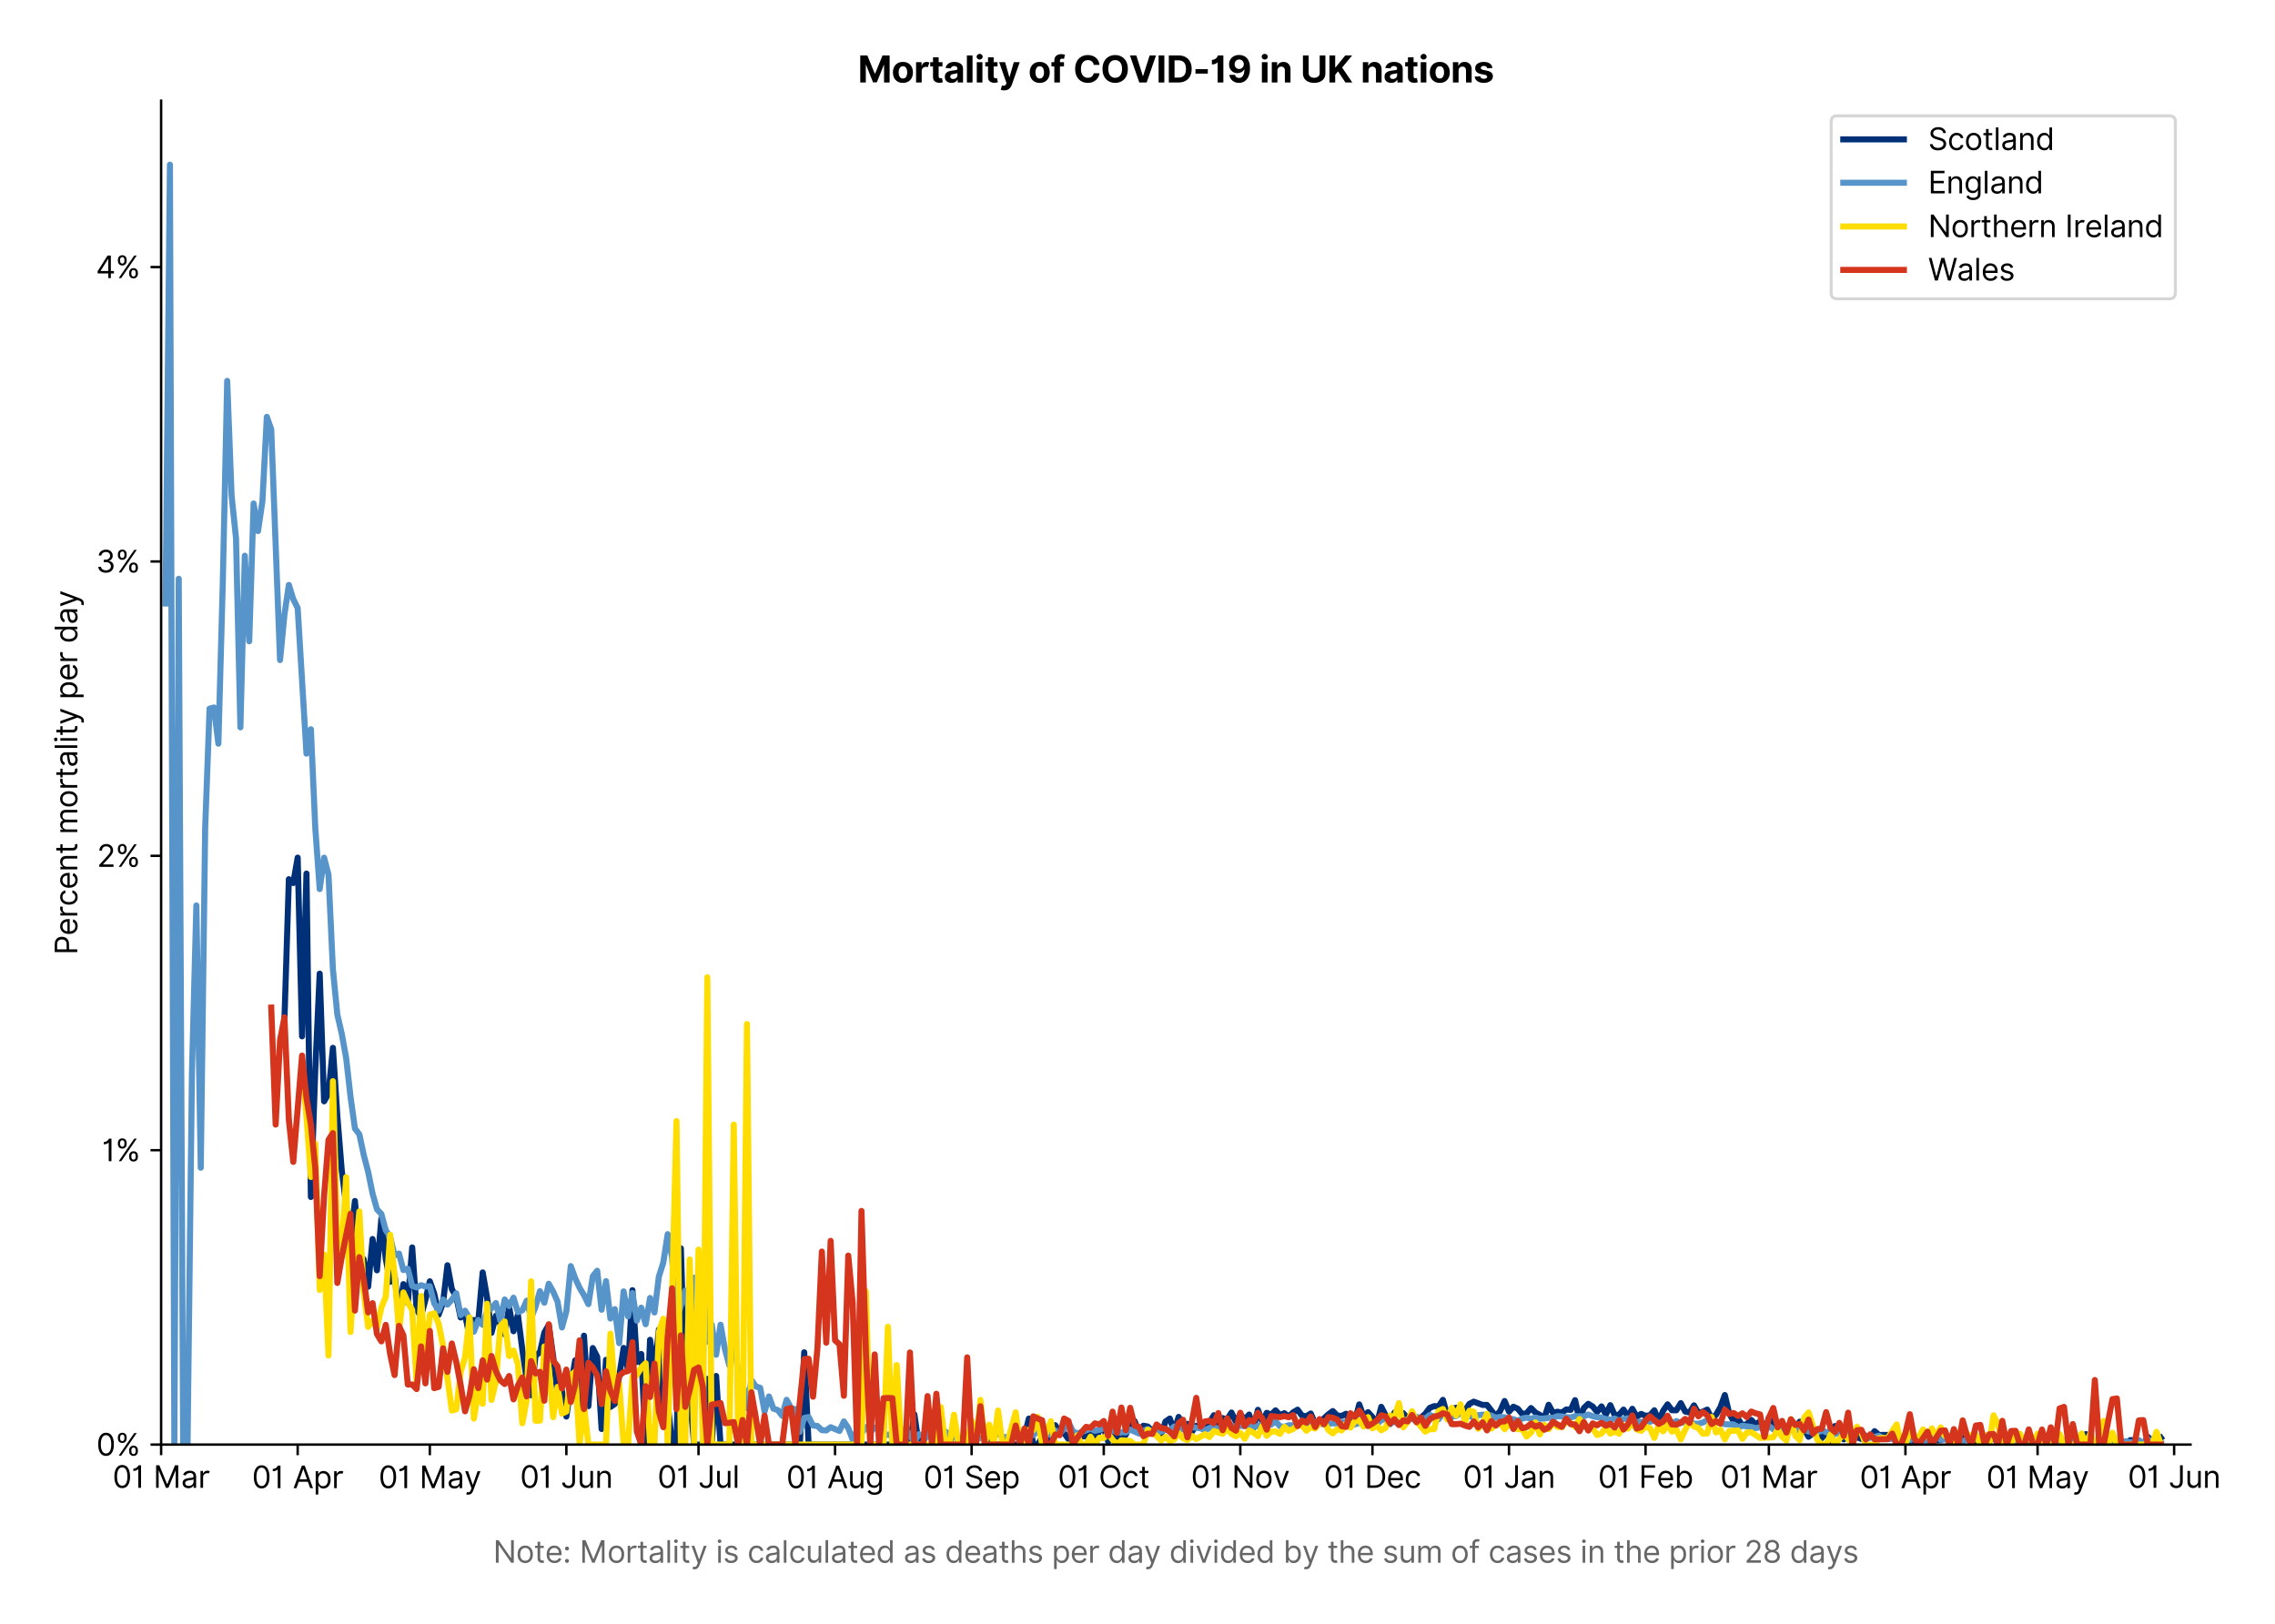 <?xml version="1.0" encoding="utf-8" standalone="no"?>
<!DOCTYPE svg PUBLIC "-//W3C//DTD SVG 1.1//EN"
  "http://www.w3.org/Graphics/SVG/1.1/DTD/svg11.dtd">
<svg version="1.1" viewBox="0 0 750.638 535.849" xmlns="http://www.w3.org/2000/svg" xmlns:xlink="http://www.w3.org/1999/xlink">
 <defs>
  <style type="text/css">*{stroke-linecap:butt;stroke-linejoin:round;}</style>
 </defs>
 <g id="figure_1">
  <g id="patch_1">
   <path d="M 0 535.849 
L 750.638 535.849 
L 750.638 0 
L 0 0 
z
" style="fill:#ffffff;"/>
  </g>
  <g id="axes_1">
   <g id="patch_2">
    <path d="M 53.163 476.745 
L 722.763 476.745 
L 722.763 33.225 
L 53.163 33.225 
z
" style="fill:#ffffff;"/>
   </g>
   <g id="matplotlib.axis_1">
    <g id="xtick_1">
     <g id="line2d_1">
      <defs>
       <path d="M 0 0 
L 0 3.5 
" id="m32743e8d49" style="stroke:#000000;stroke-width:0.8;"/>
      </defs>
      <g>
       <use style="stroke:#000000;stroke-width:0.8;" x="53.163" xlink:href="#m32743e8d49" y="476.745"/>
      </g>
     </g>
     <g id="text_1">
      <!-- 01 Mar -->
      <g transform="translate(37.126 491.018)scale(0.1 -0.1)">
       <defs>
        <path d="M 2000 -64 
Q 1230 -64 806 561 
Q 382 1186 382 2327 
Q 382 3459 809 4088 
Q 1236 4718 2000 4718 
Q 2764 4718 3191 4088 
Q 3618 3459 3618 2327 
Q 3618 1186 3194 561 
Q 2771 -64 2000 -64 
z
M 2000 436 
Q 2509 436 2791 927 
Q 3073 1418 3073 2327 
Q 3073 3234 2789 3730 
Q 2505 4227 2000 4227 
Q 1496 4227 1211 3730 
Q 927 3234 927 2327 
Q 927 1418 1210 927 
Q 1493 436 2000 436 
z
" id="Inter-Regular-30" transform="scale(0.016)"/>
        <path d="M 1973 4655 
L 1973 0 
L 1409 0 
L 1409 3836 
L 1373 3836 
Q 1341 3773 1209 3692 
Q 1077 3611 868 3551 
Q 659 3491 391 3491 
L 391 3964 
Q 661 3964 859 4061 
Q 1057 4159 1190 4291 
Q 1323 4423 1392 4529 
Q 1461 4636 1473 4655 
L 1973 4655 
z
" id="Inter-Regular-31" transform="scale(0.016)"/>
        <path id="Inter-Regular-20" transform="scale(0.016)"/>
        <path d="M 564 4655 
L 1236 4655 
L 2818 791 
L 2873 791 
L 4455 4655 
L 5127 4655 
L 5127 0 
L 4600 0 
L 4600 3536 
L 4555 3536 
L 3100 0 
L 2591 0 
L 1136 3536 
L 1091 3536 
L 1091 0 
L 564 0 
L 564 4655 
z
" id="Inter-Regular-4d" transform="scale(0.016)"/>
        <path d="M 1518 -82 
Q 1186 -82 916 44 
Q 646 170 486 410 
Q 327 650 327 991 
Q 327 1291 445 1478 
Q 564 1666 761 1773 
Q 959 1880 1199 1933 
Q 1439 1986 1682 2018 
Q 2000 2059 2199 2080 
Q 2398 2102 2490 2154 
Q 2582 2207 2582 2336 
L 2582 2355 
Q 2582 2691 2399 2877 
Q 2216 3064 1846 3064 
Q 1461 3064 1243 2895 
Q 1025 2727 936 2536 
L 427 2718 
Q 564 3036 792 3214 
Q 1021 3393 1292 3464 
Q 1564 3536 1827 3536 
Q 1996 3536 2215 3496 
Q 2434 3457 2640 3334 
Q 2846 3211 2982 2963 
Q 3118 2716 3118 2300 
L 3118 0 
L 2582 0 
L 2582 473 
L 2555 473 
Q 2500 359 2373 229 
Q 2246 100 2034 9 
Q 1823 -82 1518 -82 
z
M 1600 400 
Q 1918 400 2137 525 
Q 2357 650 2469 847 
Q 2582 1045 2582 1264 
L 2582 1755 
Q 2548 1714 2433 1681 
Q 2318 1648 2169 1624 
Q 2021 1600 1881 1583 
Q 1741 1566 1655 1555 
Q 1446 1527 1265 1467 
Q 1084 1407 974 1287 
Q 864 1168 864 964 
Q 864 684 1072 542 
Q 1280 400 1600 400 
z
" id="Inter-Regular-61" transform="scale(0.016)"/>
        <path d="M 491 0 
L 491 3491 
L 1009 3491 
L 1009 2964 
L 1046 2964 
Q 1139 3223 1389 3384 
Q 1639 3545 1955 3545 
Q 2100 3545 2209 3511 
Q 2318 3477 2400 3418 
L 2218 2964 
Q 2161 2993 2085 3010 
Q 2009 3027 1909 3027 
Q 1527 3027 1277 2794 
Q 1027 2561 1027 2209 
L 1027 0 
L 491 0 
z
" id="Inter-Regular-72" transform="scale(0.016)"/>
       </defs>
       <use xlink:href="#Inter-Regular-30"/>
       <use x="62.5" xlink:href="#Inter-Regular-31"/>
       <use x="106.676" xlink:href="#Inter-Regular-20"/>
       <use x="134.801" xlink:href="#Inter-Regular-4d"/>
       <use x="225.994" xlink:href="#Inter-Regular-61"/>
       <use x="282.386" xlink:href="#Inter-Regular-72"/>
      </g>
     </g>
    </g>
    <g id="xtick_2">
     <g id="line2d_2">
      <g>
       <use style="stroke:#000000;stroke-width:0.8;" x="98.217" xlink:href="#m32743e8d49" y="476.745"/>
      </g>
     </g>
     <g id="text_2">
      <!-- 01 Apr -->
      <g transform="translate(83.132 491.117)scale(0.1 -0.1)">
       <defs>
        <path d="M 755 0 
L 164 0 
L 1873 4655 
L 2455 4655 
L 4164 0 
L 3573 0 
L 3105 1318 
L 1223 1318 
L 755 0 
z
M 1400 1818 
L 2927 1818 
L 2182 3918 
L 2146 3918 
L 1400 1818 
z
" id="Inter-Regular-41" transform="scale(0.016)"/>
        <path d="M 491 -1309 
L 491 3491 
L 1009 3491 
L 1009 2936 
L 1073 2936 
Q 1132 3027 1237 3169 
Q 1343 3311 1542 3423 
Q 1741 3536 2082 3536 
Q 2523 3536 2859 3315 
Q 3196 3095 3384 2690 
Q 3573 2286 3573 1736 
Q 3573 1182 3384 776 
Q 3196 370 2861 148 
Q 2527 -73 2091 -73 
Q 1755 -73 1552 39 
Q 1350 152 1241 296 
Q 1132 441 1073 536 
L 1027 536 
L 1027 -1309 
L 491 -1309 
z
M 1018 1745 
Q 1018 1152 1276 780 
Q 1534 409 2018 409 
Q 2355 409 2581 587 
Q 2807 766 2921 1069 
Q 3036 1373 3036 1745 
Q 3036 2114 2923 2410 
Q 2811 2707 2585 2881 
Q 2359 3055 2018 3055 
Q 1527 3055 1272 2693 
Q 1018 2332 1018 1745 
z
" id="Inter-Regular-70" transform="scale(0.016)"/>
       </defs>
       <use xlink:href="#Inter-Regular-30"/>
       <use x="62.5" xlink:href="#Inter-Regular-31"/>
       <use x="106.676" xlink:href="#Inter-Regular-20"/>
       <use x="134.801" xlink:href="#Inter-Regular-41"/>
       <use x="202.415" xlink:href="#Inter-Regular-70"/>
       <use x="263.352" xlink:href="#Inter-Regular-72"/>
      </g>
     </g>
    </g>
    <g id="xtick_3">
     <g id="line2d_3">
      <g>
       <use style="stroke:#000000;stroke-width:0.8;" x="141.818" xlink:href="#m32743e8d49" y="476.745"/>
      </g>
     </g>
     <g id="text_3">
      <!-- 01 May -->
      <g transform="translate(124.915 491.117)scale(0.1 -0.1)">
       <defs>
        <path d="M 818 -1355 
Q 682 -1355 575 -1333 
Q 468 -1311 427 -1291 
L 564 -818 
Q 857 -893 1053 -814 
Q 1250 -736 1391 -345 
L 1509 -18 
L 218 3491 
L 800 3491 
L 1764 709 
L 1800 709 
L 2764 3491 
L 3346 3491 
L 1846 -564 
Q 1550 -1355 818 -1355 
z
" id="Inter-Regular-79" transform="scale(0.016)"/>
       </defs>
       <use xlink:href="#Inter-Regular-30"/>
       <use x="62.5" xlink:href="#Inter-Regular-31"/>
       <use x="106.676" xlink:href="#Inter-Regular-20"/>
       <use x="134.801" xlink:href="#Inter-Regular-4d"/>
       <use x="225.994" xlink:href="#Inter-Regular-61"/>
       <use x="282.386" xlink:href="#Inter-Regular-79"/>
      </g>
     </g>
    </g>
    <g id="xtick_4">
     <g id="line2d_4">
      <g>
       <use style="stroke:#000000;stroke-width:0.8;" x="186.873" xlink:href="#m32743e8d49" y="476.745"/>
      </g>
     </g>
     <g id="text_4">
      <!-- 01 Jun -->
      <g transform="translate(171.588 491.018)scale(0.1 -0.1)">
       <defs>
        <path d="M 2346 4655 
L 2909 4655 
L 2909 1327 
Q 2909 657 2549 296 
Q 2189 -64 1582 -64 
Q 1200 -64 902 76 
Q 605 216 434 475 
Q 264 734 264 1091 
L 818 1091 
Q 818 795 1034 615 
Q 1250 436 1582 436 
Q 1948 436 2147 664 
Q 2346 893 2346 1327 
L 2346 4655 
z
" id="Inter-Regular-4a" transform="scale(0.016)"/>
        <path d="M 2691 1427 
L 2691 3491 
L 3227 3491 
L 3227 0 
L 2691 0 
L 2691 591 
L 2655 591 
Q 2532 325 2273 140 
Q 2014 -45 1618 -45 
Q 1127 -45 809 280 
Q 491 605 491 1273 
L 491 3491 
L 1027 3491 
L 1027 1309 
Q 1027 927 1242 700 
Q 1457 473 1791 473 
Q 1991 473 2199 575 
Q 2407 677 2549 888 
Q 2691 1100 2691 1427 
z
" id="Inter-Regular-75" transform="scale(0.016)"/>
        <path d="M 1027 2100 
L 1027 0 
L 491 0 
L 491 3491 
L 1009 3491 
L 1009 2945 
L 1055 2945 
Q 1177 3211 1427 3373 
Q 1677 3536 2073 3536 
Q 2602 3536 2928 3211 
Q 3255 2886 3255 2218 
L 3255 0 
L 2718 0 
L 2718 2182 
Q 2718 2593 2504 2824 
Q 2291 3055 1918 3055 
Q 1534 3055 1280 2806 
Q 1027 2557 1027 2100 
z
" id="Inter-Regular-6e" transform="scale(0.016)"/>
       </defs>
       <use xlink:href="#Inter-Regular-30"/>
       <use x="62.5" xlink:href="#Inter-Regular-31"/>
       <use x="106.676" xlink:href="#Inter-Regular-20"/>
       <use x="134.801" xlink:href="#Inter-Regular-4a"/>
       <use x="189.063" xlink:href="#Inter-Regular-75"/>
       <use x="247.159" xlink:href="#Inter-Regular-6e"/>
      </g>
     </g>
    </g>
    <g id="xtick_5">
     <g id="line2d_5">
      <g>
       <use style="stroke:#000000;stroke-width:0.8;" x="230.474" xlink:href="#m32743e8d49" y="476.745"/>
      </g>
     </g>
     <g id="text_5">
      <!-- 01 Jul -->
      <g transform="translate(216.93 491.018)scale(0.1 -0.1)">
       <defs>
        <path d="M 1027 4655 
L 1027 0 
L 491 0 
L 491 4655 
L 1027 4655 
z
" id="Inter-Regular-6c" transform="scale(0.016)"/>
       </defs>
       <use xlink:href="#Inter-Regular-30"/>
       <use x="62.5" xlink:href="#Inter-Regular-31"/>
       <use x="106.676" xlink:href="#Inter-Regular-20"/>
       <use x="134.801" xlink:href="#Inter-Regular-4a"/>
       <use x="189.063" xlink:href="#Inter-Regular-75"/>
       <use x="247.159" xlink:href="#Inter-Regular-6c"/>
      </g>
     </g>
    </g>
    <g id="xtick_6">
     <g id="line2d_6">
      <g>
       <use style="stroke:#000000;stroke-width:0.8;" x="275.528" xlink:href="#m32743e8d49" y="476.745"/>
      </g>
     </g>
     <g id="text_6">
      <!-- 01 Aug -->
      <g transform="translate(259.456 491.117)scale(0.1 -0.1)">
       <defs>
        <path d="M 1900 -1382 
Q 1316 -1382 976 -1169 
Q 636 -957 473 -682 
L 900 -382 
Q 973 -477 1084 -601 
Q 1196 -725 1390 -817 
Q 1584 -909 1900 -909 
Q 2323 -909 2598 -704 
Q 2873 -500 2873 -64 
L 2873 645 
L 2827 645 
Q 2768 550 2660 410 
Q 2552 270 2351 162 
Q 2150 55 1809 55 
Q 1386 55 1051 255 
Q 716 455 521 836 
Q 327 1218 327 1764 
Q 327 2300 516 2699 
Q 705 3098 1041 3317 
Q 1377 3536 1818 3536 
Q 2159 3536 2360 3423 
Q 2561 3311 2669 3169 
Q 2777 3027 2836 2936 
L 2891 2936 
L 2891 3491 
L 3409 3491 
L 3409 -100 
Q 3409 -550 3205 -833 
Q 3002 -1116 2660 -1249 
Q 2318 -1382 1900 -1382 
z
M 1882 536 
Q 2366 536 2624 864 
Q 2882 1193 2882 1773 
Q 2882 2339 2627 2697 
Q 2373 3055 1882 3055 
Q 1541 3055 1315 2882 
Q 1089 2709 976 2418 
Q 864 2127 864 1773 
Q 864 1227 1120 881 
Q 1377 536 1882 536 
z
" id="Inter-Regular-67" transform="scale(0.016)"/>
       </defs>
       <use xlink:href="#Inter-Regular-30"/>
       <use x="62.5" xlink:href="#Inter-Regular-31"/>
       <use x="106.676" xlink:href="#Inter-Regular-20"/>
       <use x="134.801" xlink:href="#Inter-Regular-41"/>
       <use x="202.415" xlink:href="#Inter-Regular-75"/>
       <use x="260.511" xlink:href="#Inter-Regular-67"/>
      </g>
     </g>
    </g>
    <g id="xtick_7">
     <g id="line2d_7">
      <g>
       <use style="stroke:#000000;stroke-width:0.8;" x="320.583" xlink:href="#m32743e8d49" y="476.745"/>
      </g>
     </g>
     <g id="text_7">
      <!-- 01 Sep -->
      <g transform="translate(304.695 491.117)scale(0.1 -0.1)">
       <defs>
        <path d="M 3109 3491 
Q 3068 3836 2777 4027 
Q 2486 4218 2064 4218 
Q 1600 4218 1318 3999 
Q 1036 3780 1036 3445 
Q 1036 3195 1189 3042 
Q 1343 2889 1553 2803 
Q 1764 2718 1936 2673 
L 2409 2545 
Q 2591 2498 2815 2414 
Q 3039 2330 3244 2185 
Q 3450 2041 3584 1816 
Q 3718 1591 3718 1264 
Q 3718 886 3521 581 
Q 3325 277 2949 97 
Q 2573 -82 2036 -82 
Q 1286 -82 845 272 
Q 405 627 364 1200 
L 946 1200 
Q 968 936 1124 764 
Q 1280 593 1519 510 
Q 1759 427 2036 427 
Q 2359 427 2616 533 
Q 2873 639 3023 828 
Q 3173 1018 3173 1273 
Q 3173 1505 3043 1650 
Q 2914 1795 2702 1886 
Q 2491 1977 2246 2045 
L 1673 2209 
Q 1127 2366 809 2657 
Q 491 2948 491 3418 
Q 491 3809 703 4101 
Q 916 4393 1276 4555 
Q 1636 4718 2082 4718 
Q 2532 4718 2882 4558 
Q 3232 4398 3437 4120 
Q 3643 3843 3655 3491 
L 3109 3491 
z
" id="Inter-Regular-53" transform="scale(0.016)"/>
        <path d="M 1955 -73 
Q 1450 -73 1085 151 
Q 721 375 524 778 
Q 327 1182 327 1718 
Q 327 2255 524 2665 
Q 721 3075 1074 3305 
Q 1427 3536 1900 3536 
Q 2173 3536 2439 3445 
Q 2705 3355 2923 3151 
Q 3141 2948 3270 2614 
Q 3400 2280 3400 1791 
L 3400 1564 
L 866 1564 
Q 884 1005 1183 707 
Q 1482 409 1955 409 
Q 2271 409 2498 545 
Q 2725 682 2827 955 
L 3346 809 
Q 3223 414 2854 170 
Q 2486 -73 1955 -73 
z
M 866 2027 
L 2855 2027 
Q 2855 2470 2595 2762 
Q 2336 3055 1900 3055 
Q 1593 3055 1368 2911 
Q 1143 2768 1013 2533 
Q 884 2298 866 2027 
z
" id="Inter-Regular-65" transform="scale(0.016)"/>
       </defs>
       <use xlink:href="#Inter-Regular-30"/>
       <use x="62.5" xlink:href="#Inter-Regular-31"/>
       <use x="106.676" xlink:href="#Inter-Regular-20"/>
       <use x="134.801" xlink:href="#Inter-Regular-53"/>
       <use x="198.58" xlink:href="#Inter-Regular-65"/>
       <use x="256.818" xlink:href="#Inter-Regular-70"/>
      </g>
     </g>
    </g>
    <g id="xtick_8">
     <g id="line2d_8">
      <g>
       <use style="stroke:#000000;stroke-width:0.8;" x="364.184" xlink:href="#m32743e8d49" y="476.745"/>
      </g>
     </g>
     <g id="text_8">
      <!-- 01 Oct -->
      <g transform="translate(349.028 491.018)scale(0.1 -0.1)">
       <defs>
        <path d="M 4491 2327 
Q 4491 1591 4225 1054 
Q 3959 518 3495 227 
Q 3032 -64 2436 -64 
Q 1841 -64 1377 227 
Q 914 518 648 1054 
Q 382 1591 382 2327 
Q 382 3064 648 3600 
Q 914 4136 1377 4427 
Q 1841 4718 2436 4718 
Q 3032 4718 3495 4427 
Q 3959 4136 4225 3600 
Q 4491 3064 4491 2327 
z
M 3946 2327 
Q 3946 2932 3744 3348 
Q 3543 3764 3201 3977 
Q 2859 4191 2436 4191 
Q 2014 4191 1672 3977 
Q 1330 3764 1128 3348 
Q 927 2932 927 2327 
Q 927 1723 1128 1307 
Q 1330 891 1672 677 
Q 2014 464 2436 464 
Q 2859 464 3201 677 
Q 3543 891 3744 1307 
Q 3946 1723 3946 2327 
z
" id="Inter-Regular-4f" transform="scale(0.016)"/>
        <path d="M 1909 -73 
Q 1418 -73 1063 159 
Q 709 391 518 798 
Q 327 1205 327 1727 
Q 327 2259 524 2667 
Q 721 3075 1074 3305 
Q 1427 3536 1900 3536 
Q 2268 3536 2563 3400 
Q 2859 3264 3047 3018 
Q 3236 2773 3282 2445 
L 2746 2445 
Q 2684 2684 2474 2869 
Q 2264 3055 1909 3055 
Q 1439 3055 1151 2697 
Q 864 2339 864 1745 
Q 864 1139 1148 774 
Q 1432 409 1909 409 
Q 2223 409 2447 570 
Q 2671 732 2746 1018 
L 3282 1018 
Q 3236 709 3058 462 
Q 2880 216 2588 71 
Q 2296 -73 1909 -73 
z
" id="Inter-Regular-63" transform="scale(0.016)"/>
        <path d="M 2009 3491 
L 2009 3036 
L 1264 3036 
L 1264 1000 
Q 1264 773 1331 660 
Q 1398 548 1503 510 
Q 1609 473 1727 473 
Q 1816 473 1873 483 
Q 1930 493 1964 500 
L 2073 18 
Q 2018 -2 1920 -23 
Q 1823 -45 1673 -45 
Q 1446 -45 1228 52 
Q 1011 150 869 350 
Q 727 550 727 855 
L 727 3036 
L 200 3036 
L 200 3491 
L 727 3491 
L 727 4327 
L 1264 4327 
L 1264 3491 
L 2009 3491 
z
" id="Inter-Regular-74" transform="scale(0.016)"/>
       </defs>
       <use xlink:href="#Inter-Regular-30"/>
       <use x="62.5" xlink:href="#Inter-Regular-31"/>
       <use x="106.676" xlink:href="#Inter-Regular-20"/>
       <use x="134.801" xlink:href="#Inter-Regular-4f"/>
       <use x="210.938" xlink:href="#Inter-Regular-63"/>
       <use x="266.761" xlink:href="#Inter-Regular-74"/>
      </g>
     </g>
    </g>
    <g id="xtick_9">
     <g id="line2d_9">
      <g>
       <use style="stroke:#000000;stroke-width:0.8;" x="409.238" xlink:href="#m32743e8d49" y="476.745"/>
      </g>
     </g>
     <g id="text_9">
      <!-- 01 Nov -->
      <g transform="translate(392.967 491.018)scale(0.1 -0.1)">
       <defs>
        <path d="M 4255 4655 
L 4255 0 
L 3709 0 
L 1173 3655 
L 1127 3655 
L 1127 0 
L 564 0 
L 564 4655 
L 1109 4655 
L 3655 991 
L 3700 991 
L 3700 4655 
L 4255 4655 
z
" id="Inter-Regular-4e" transform="scale(0.016)"/>
        <path d="M 1909 -73 
Q 1436 -73 1080 152 
Q 725 377 526 781 
Q 327 1186 327 1727 
Q 327 2273 526 2679 
Q 725 3086 1080 3311 
Q 1436 3536 1909 3536 
Q 2382 3536 2737 3311 
Q 3093 3086 3292 2679 
Q 3491 2273 3491 1727 
Q 3491 1186 3292 781 
Q 3093 377 2737 152 
Q 2382 -73 1909 -73 
z
M 1909 409 
Q 2268 409 2500 593 
Q 2732 777 2843 1077 
Q 2955 1377 2955 1727 
Q 2955 2077 2843 2379 
Q 2732 2682 2500 2868 
Q 2268 3055 1909 3055 
Q 1550 3055 1318 2868 
Q 1086 2682 975 2379 
Q 864 2077 864 1727 
Q 864 1377 975 1077 
Q 1086 777 1318 593 
Q 1550 409 1909 409 
z
" id="Inter-Regular-6f" transform="scale(0.016)"/>
        <path d="M 3346 3491 
L 2055 0 
L 1509 0 
L 218 3491 
L 800 3491 
L 1764 709 
L 1800 709 
L 2764 3491 
L 3346 3491 
z
" id="Inter-Regular-76" transform="scale(0.016)"/>
       </defs>
       <use xlink:href="#Inter-Regular-30"/>
       <use x="62.5" xlink:href="#Inter-Regular-31"/>
       <use x="106.676" xlink:href="#Inter-Regular-20"/>
       <use x="134.801" xlink:href="#Inter-Regular-4e"/>
       <use x="210.085" xlink:href="#Inter-Regular-6f"/>
       <use x="269.744" xlink:href="#Inter-Regular-76"/>
      </g>
     </g>
    </g>
    <g id="xtick_10">
     <g id="line2d_10">
      <g>
       <use style="stroke:#000000;stroke-width:0.8;" x="452.84" xlink:href="#m32743e8d49" y="476.745"/>
      </g>
     </g>
     <g id="text_10">
      <!-- 01 Dec -->
      <g transform="translate(436.803 491.018)scale(0.1 -0.1)">
       <defs>
        <path d="M 2000 0 
L 564 0 
L 564 4655 
L 2064 4655 
Q 2741 4655 3223 4376 
Q 3705 4098 3961 3578 
Q 4218 3059 4218 2336 
Q 4218 1609 3959 1085 
Q 3700 561 3204 280 
Q 2709 0 2000 0 
z
M 1127 500 
L 1964 500 
Q 2830 500 3251 992 
Q 3673 1484 3673 2336 
Q 3673 3182 3259 3668 
Q 2846 4155 2027 4155 
L 1127 4155 
L 1127 500 
z
" id="Inter-Regular-44" transform="scale(0.016)"/>
       </defs>
       <use xlink:href="#Inter-Regular-30"/>
       <use x="62.5" xlink:href="#Inter-Regular-31"/>
       <use x="106.676" xlink:href="#Inter-Regular-20"/>
       <use x="134.801" xlink:href="#Inter-Regular-44"/>
       <use x="206.676" xlink:href="#Inter-Regular-65"/>
       <use x="264.915" xlink:href="#Inter-Regular-63"/>
      </g>
     </g>
    </g>
    <g id="xtick_11">
     <g id="line2d_11">
      <g>
       <use style="stroke:#000000;stroke-width:0.8;" x="497.894" xlink:href="#m32743e8d49" y="476.745"/>
      </g>
     </g>
     <g id="text_11">
      <!-- 01 Jan -->
      <g transform="translate(482.695 491.018)scale(0.1 -0.1)">
       <use xlink:href="#Inter-Regular-30"/>
       <use x="62.5" xlink:href="#Inter-Regular-31"/>
       <use x="106.676" xlink:href="#Inter-Regular-20"/>
       <use x="134.801" xlink:href="#Inter-Regular-4a"/>
       <use x="189.063" xlink:href="#Inter-Regular-61"/>
       <use x="245.455" xlink:href="#Inter-Regular-6e"/>
      </g>
     </g>
    </g>
    <g id="xtick_12">
     <g id="line2d_12">
      <g>
       <use style="stroke:#000000;stroke-width:0.8;" x="542.949" xlink:href="#m32743e8d49" y="476.745"/>
      </g>
     </g>
     <g id="text_12">
      <!-- 01 Feb -->
      <g transform="translate(527.26 491.018)scale(0.1 -0.1)">
       <defs>
        <path d="M 564 0 
L 564 4655 
L 3355 4655 
L 3355 4155 
L 1127 4155 
L 1127 2582 
L 3146 2582 
L 3146 2082 
L 1127 2082 
L 1127 0 
L 564 0 
z
" id="Inter-Regular-46" transform="scale(0.016)"/>
        <path d="M 564 0 
L 564 4655 
L 1100 4655 
L 1100 2936 
L 1146 2936 
Q 1205 3027 1310 3169 
Q 1416 3311 1615 3423 
Q 1814 3536 2155 3536 
Q 2596 3536 2932 3315 
Q 3268 3095 3457 2690 
Q 3646 2286 3646 1736 
Q 3646 1182 3457 776 
Q 3268 370 2934 148 
Q 2600 -73 2164 -73 
Q 1827 -73 1625 39 
Q 1423 152 1314 296 
Q 1205 441 1146 536 
L 1082 536 
L 1082 0 
L 564 0 
z
M 1091 1745 
Q 1091 1152 1349 780 
Q 1607 409 2091 409 
Q 2427 409 2653 587 
Q 2880 766 2994 1069 
Q 3109 1373 3109 1745 
Q 3109 2114 2996 2410 
Q 2884 2707 2658 2881 
Q 2432 3055 2091 3055 
Q 1600 3055 1345 2693 
Q 1091 2332 1091 1745 
z
" id="Inter-Regular-62" transform="scale(0.016)"/>
       </defs>
       <use xlink:href="#Inter-Regular-30"/>
       <use x="62.5" xlink:href="#Inter-Regular-31"/>
       <use x="106.676" xlink:href="#Inter-Regular-20"/>
       <use x="134.801" xlink:href="#Inter-Regular-46"/>
       <use x="193.466" xlink:href="#Inter-Regular-65"/>
       <use x="251.705" xlink:href="#Inter-Regular-62"/>
      </g>
     </g>
    </g>
    <g id="xtick_13">
     <g id="line2d_13">
      <g>
       <use style="stroke:#000000;stroke-width:0.8;" x="583.643" xlink:href="#m32743e8d49" y="476.745"/>
      </g>
     </g>
     <g id="text_13">
      <!-- 01 Mar -->
      <g transform="translate(567.606 491.018)scale(0.1 -0.1)">
       <use xlink:href="#Inter-Regular-30"/>
       <use x="62.5" xlink:href="#Inter-Regular-31"/>
       <use x="106.676" xlink:href="#Inter-Regular-20"/>
       <use x="134.801" xlink:href="#Inter-Regular-4d"/>
       <use x="225.994" xlink:href="#Inter-Regular-61"/>
       <use x="282.386" xlink:href="#Inter-Regular-72"/>
      </g>
     </g>
    </g>
    <g id="xtick_14">
     <g id="line2d_14">
      <g>
       <use style="stroke:#000000;stroke-width:0.8;" x="628.698" xlink:href="#m32743e8d49" y="476.745"/>
      </g>
     </g>
     <g id="text_14">
      <!-- 01 Apr -->
      <g transform="translate(613.612 491.117)scale(0.1 -0.1)">
       <use xlink:href="#Inter-Regular-30"/>
       <use x="62.5" xlink:href="#Inter-Regular-31"/>
       <use x="106.676" xlink:href="#Inter-Regular-20"/>
       <use x="134.801" xlink:href="#Inter-Regular-41"/>
       <use x="202.415" xlink:href="#Inter-Regular-70"/>
       <use x="263.352" xlink:href="#Inter-Regular-72"/>
      </g>
     </g>
    </g>
    <g id="xtick_15">
     <g id="line2d_15">
      <g>
       <use style="stroke:#000000;stroke-width:0.8;" x="672.299" xlink:href="#m32743e8d49" y="476.745"/>
      </g>
     </g>
     <g id="text_15">
      <!-- 01 May -->
      <g transform="translate(655.396 491.117)scale(0.1 -0.1)">
       <use xlink:href="#Inter-Regular-30"/>
       <use x="62.5" xlink:href="#Inter-Regular-31"/>
       <use x="106.676" xlink:href="#Inter-Regular-20"/>
       <use x="134.801" xlink:href="#Inter-Regular-4d"/>
       <use x="225.994" xlink:href="#Inter-Regular-61"/>
       <use x="282.386" xlink:href="#Inter-Regular-79"/>
      </g>
     </g>
    </g>
    <g id="xtick_16">
     <g id="line2d_16">
      <g>
       <use style="stroke:#000000;stroke-width:0.8;" x="717.353" xlink:href="#m32743e8d49" y="476.745"/>
      </g>
     </g>
     <g id="text_16">
      <!-- 01 Jun -->
      <g transform="translate(702.069 491.018)scale(0.1 -0.1)">
       <use xlink:href="#Inter-Regular-30"/>
       <use x="62.5" xlink:href="#Inter-Regular-31"/>
       <use x="106.676" xlink:href="#Inter-Regular-20"/>
       <use x="134.801" xlink:href="#Inter-Regular-4a"/>
       <use x="189.063" xlink:href="#Inter-Regular-75"/>
       <use x="247.159" xlink:href="#Inter-Regular-6e"/>
      </g>
     </g>
    </g>
    <g id="text_17">
     <!--  -->
     <g style="fill:#666666;" transform="translate(387.962 504.55)scale(0.1 -0.1)"/>
     <!-- Note: Mortality is calculated as deaths per day divided by the sum of cases in the prior 28 days -->
     <g style="fill:#666666;" transform="translate(162.717 515.732)scale(0.1 -0.1)">
      <defs>
       <path d="M 882 -36 
Q 714 -36 593 84 
Q 473 205 473 373 
Q 473 541 593 661 
Q 714 782 882 782 
Q 1050 782 1170 661 
Q 1291 541 1291 373 
Q 1291 205 1170 84 
Q 1050 -36 882 -36 
z
M 882 2524 
Q 714 2524 593 2644 
Q 473 2765 473 2933 
Q 473 3101 593 3221 
Q 714 3342 882 3342 
Q 1050 3342 1170 3221 
Q 1291 3101 1291 2933 
Q 1291 2765 1170 2644 
Q 1050 2524 882 2524 
z
" id="Inter-Regular-3a" transform="scale(0.016)"/>
       <path d="M 491 0 
L 491 3491 
L 1027 3491 
L 1027 0 
L 491 0 
z
M 764 4073 
Q 607 4073 494 4179 
Q 382 4286 382 4436 
Q 382 4586 494 4693 
Q 607 4800 764 4800 
Q 921 4800 1033 4693 
Q 1146 4586 1146 4436 
Q 1146 4286 1033 4179 
Q 921 4073 764 4073 
z
" id="Inter-Regular-69" transform="scale(0.016)"/>
       <path d="M 2964 2709 
L 2482 2573 
Q 2411 2755 2245 2914 
Q 2080 3073 1727 3073 
Q 1407 3073 1194 2926 
Q 982 2780 982 2555 
Q 982 2355 1127 2239 
Q 1273 2123 1582 2045 
L 2100 1918 
Q 3027 1691 3027 973 
Q 3027 673 2855 436 
Q 2684 200 2377 63 
Q 2071 -73 1664 -73 
Q 1130 -73 780 159 
Q 430 391 336 836 
L 846 964 
Q 989 400 1655 400 
Q 2030 400 2251 560 
Q 2473 720 2473 945 
Q 2473 1316 1955 1436 
L 1373 1573 
Q 893 1686 669 1926 
Q 446 2166 446 2527 
Q 446 2823 613 3050 
Q 780 3277 1069 3406 
Q 1359 3536 1727 3536 
Q 2246 3536 2542 3309 
Q 2839 3082 2964 2709 
z
" id="Inter-Regular-73" transform="scale(0.016)"/>
       <path d="M 1809 -73 
Q 1373 -73 1039 148 
Q 705 370 516 776 
Q 327 1182 327 1736 
Q 327 2286 516 2690 
Q 705 3095 1041 3315 
Q 1377 3536 1818 3536 
Q 2159 3536 2358 3423 
Q 2557 3311 2662 3169 
Q 2768 3027 2827 2936 
L 2873 2936 
L 2873 4655 
L 3409 4655 
L 3409 0 
L 2891 0 
L 2891 536 
L 2827 536 
Q 2768 441 2659 296 
Q 2550 152 2348 39 
Q 2146 -73 1809 -73 
z
M 1882 409 
Q 2366 409 2624 780 
Q 2882 1152 2882 1745 
Q 2882 2332 2627 2693 
Q 2373 3055 1882 3055 
Q 1541 3055 1315 2881 
Q 1089 2707 976 2410 
Q 864 2114 864 1745 
Q 864 1373 978 1069 
Q 1093 766 1319 587 
Q 1546 409 1882 409 
z
" id="Inter-Regular-64" transform="scale(0.016)"/>
       <path d="M 1027 2100 
L 1027 0 
L 491 0 
L 491 4655 
L 1027 4655 
L 1027 2945 
L 1073 2945 
Q 1196 3216 1442 3376 
Q 1689 3536 2100 3536 
Q 2636 3536 2963 3213 
Q 3291 2891 3291 2218 
L 3291 0 
L 2755 0 
L 2755 2182 
Q 2755 2598 2540 2826 
Q 2325 3055 1946 3055 
Q 1548 3055 1287 2806 
Q 1027 2557 1027 2100 
z
" id="Inter-Regular-68" transform="scale(0.016)"/>
       <path d="M 491 0 
L 491 3491 
L 1009 3491 
L 1009 2945 
L 1055 2945 
Q 1164 3225 1407 3380 
Q 1650 3536 1991 3536 
Q 2336 3536 2567 3380 
Q 2798 3225 2927 2945 
L 2964 2945 
Q 3098 3216 3366 3376 
Q 3634 3536 4009 3536 
Q 4477 3536 4775 3244 
Q 5073 2952 5073 2336 
L 5073 0 
L 4536 0 
L 4536 2336 
Q 4536 2723 4325 2889 
Q 4114 3055 3827 3055 
Q 3459 3055 3257 2833 
Q 3055 2611 3055 2273 
L 3055 0 
L 2509 0 
L 2509 2391 
Q 2509 2689 2316 2872 
Q 2123 3055 1818 3055 
Q 1609 3055 1428 2943 
Q 1248 2832 1137 2635 
Q 1027 2439 1027 2182 
L 1027 0 
L 491 0 
z
" id="Inter-Regular-6d" transform="scale(0.016)"/>
       <path d="M 2046 3491 
L 2046 3036 
L 1264 3036 
L 1264 0 
L 727 0 
L 727 3036 
L 164 3036 
L 164 3491 
L 727 3491 
L 727 3973 
Q 727 4273 868 4473 
Q 1009 4673 1234 4773 
Q 1459 4873 1709 4873 
Q 1907 4873 2032 4841 
Q 2157 4809 2218 4782 
L 2064 4318 
Q 2023 4332 1951 4352 
Q 1880 4373 1764 4373 
Q 1498 4373 1381 4239 
Q 1264 4105 1264 3845 
L 1264 3491 
L 2046 3491 
z
" id="Inter-Regular-66" transform="scale(0.016)"/>
       <path d="M 482 0 
L 482 409 
L 2018 2091 
Q 2289 2386 2464 2605 
Q 2639 2825 2724 3019 
Q 2809 3214 2809 3427 
Q 2809 3795 2553 4011 
Q 2298 4227 1918 4227 
Q 1514 4227 1275 3985 
Q 1036 3743 1036 3345 
L 500 3345 
Q 500 3755 688 4064 
Q 877 4373 1203 4545 
Q 1530 4718 1936 4718 
Q 2346 4718 2661 4545 
Q 2977 4373 3156 4079 
Q 3336 3786 3336 3427 
Q 3336 3170 3244 2926 
Q 3152 2682 2926 2383 
Q 2700 2084 2300 1655 
L 1255 536 
L 1255 500 
L 3418 500 
L 3418 0 
L 482 0 
z
" id="Inter-Regular-32" transform="scale(0.016)"/>
       <path d="M 1973 -64 
Q 1505 -64 1147 103 
Q 789 270 589 564 
Q 389 859 391 1236 
Q 389 1532 507 1783 
Q 625 2034 830 2203 
Q 1036 2373 1291 2418 
L 1291 2445 
Q 957 2532 759 2821 
Q 561 3111 564 3482 
Q 561 3836 743 4115 
Q 925 4395 1244 4556 
Q 1564 4718 1973 4718 
Q 2377 4718 2695 4556 
Q 3014 4395 3197 4115 
Q 3380 3836 3382 3482 
Q 3380 3111 3181 2821 
Q 2982 2532 2655 2445 
L 2655 2418 
Q 2907 2373 3109 2203 
Q 3311 2034 3431 1783 
Q 3552 1532 3555 1236 
Q 3552 859 3351 564 
Q 3150 270 2794 103 
Q 2439 -64 1973 -64 
z
M 1973 436 
Q 2446 436 2722 662 
Q 2998 889 3000 1264 
Q 2998 1527 2864 1729 
Q 2730 1932 2499 2048 
Q 2268 2164 1973 2164 
Q 1675 2164 1442 2048 
Q 1209 1932 1076 1729 
Q 943 1527 946 1264 
Q 943 889 1218 662 
Q 1493 436 1973 436 
z
M 1973 2645 
Q 2348 2645 2591 2864 
Q 2834 3084 2836 3445 
Q 2834 3800 2596 4013 
Q 2359 4227 1973 4227 
Q 1582 4227 1344 4013 
Q 1107 3800 1109 3445 
Q 1107 3084 1349 2864 
Q 1591 2645 1973 2645 
z
" id="Inter-Regular-38" transform="scale(0.016)"/>
      </defs>
      <use xlink:href="#Inter-Regular-4e"/>
      <use x="75.284" xlink:href="#Inter-Regular-6f"/>
      <use x="134.943" xlink:href="#Inter-Regular-74"/>
      <use x="171.307" xlink:href="#Inter-Regular-65"/>
      <use x="229.546" xlink:href="#Inter-Regular-3a"/>
      <use x="257.102" xlink:href="#Inter-Regular-20"/>
      <use x="285.227" xlink:href="#Inter-Regular-4d"/>
      <use x="376.421" xlink:href="#Inter-Regular-6f"/>
      <use x="436.08" xlink:href="#Inter-Regular-72"/>
      <use x="474.432" xlink:href="#Inter-Regular-74"/>
      <use x="510.796" xlink:href="#Inter-Regular-61"/>
      <use x="567.188" xlink:href="#Inter-Regular-6c"/>
      <use x="590.909" xlink:href="#Inter-Regular-69"/>
      <use x="614.631" xlink:href="#Inter-Regular-74"/>
      <use x="650.994" xlink:href="#Inter-Regular-79"/>
      <use x="706.676" xlink:href="#Inter-Regular-20"/>
      <use x="734.801" xlink:href="#Inter-Regular-69"/>
      <use x="758.523" xlink:href="#Inter-Regular-73"/>
      <use x="810.796" xlink:href="#Inter-Regular-20"/>
      <use x="838.921" xlink:href="#Inter-Regular-63"/>
      <use x="894.744" xlink:href="#Inter-Regular-61"/>
      <use x="951.137" xlink:href="#Inter-Regular-6c"/>
      <use x="974.858" xlink:href="#Inter-Regular-63"/>
      <use x="1030.682" xlink:href="#Inter-Regular-75"/>
      <use x="1088.779" xlink:href="#Inter-Regular-6c"/>
      <use x="1112.5" xlink:href="#Inter-Regular-61"/>
      <use x="1168.892" xlink:href="#Inter-Regular-74"/>
      <use x="1205.256" xlink:href="#Inter-Regular-65"/>
      <use x="1263.495" xlink:href="#Inter-Regular-64"/>
      <use x="1325.568" xlink:href="#Inter-Regular-20"/>
      <use x="1353.693" xlink:href="#Inter-Regular-61"/>
      <use x="1410.085" xlink:href="#Inter-Regular-73"/>
      <use x="1462.358" xlink:href="#Inter-Regular-20"/>
      <use x="1490.483" xlink:href="#Inter-Regular-64"/>
      <use x="1552.557" xlink:href="#Inter-Regular-65"/>
      <use x="1610.796" xlink:href="#Inter-Regular-61"/>
      <use x="1667.188" xlink:href="#Inter-Regular-74"/>
      <use x="1703.551" xlink:href="#Inter-Regular-68"/>
      <use x="1762.642" xlink:href="#Inter-Regular-73"/>
      <use x="1814.915" xlink:href="#Inter-Regular-20"/>
      <use x="1843.04" xlink:href="#Inter-Regular-70"/>
      <use x="1903.978" xlink:href="#Inter-Regular-65"/>
      <use x="1962.216" xlink:href="#Inter-Regular-72"/>
      <use x="2000.569" xlink:href="#Inter-Regular-20"/>
      <use x="2028.694" xlink:href="#Inter-Regular-64"/>
      <use x="2090.767" xlink:href="#Inter-Regular-61"/>
      <use x="2147.159" xlink:href="#Inter-Regular-79"/>
      <use x="2202.841" xlink:href="#Inter-Regular-20"/>
      <use x="2230.966" xlink:href="#Inter-Regular-64"/>
      <use x="2293.04" xlink:href="#Inter-Regular-69"/>
      <use x="2316.762" xlink:href="#Inter-Regular-76"/>
      <use x="2372.444" xlink:href="#Inter-Regular-69"/>
      <use x="2396.165" xlink:href="#Inter-Regular-64"/>
      <use x="2458.239" xlink:href="#Inter-Regular-65"/>
      <use x="2516.478" xlink:href="#Inter-Regular-64"/>
      <use x="2578.552" xlink:href="#Inter-Regular-20"/>
      <use x="2606.677" xlink:href="#Inter-Regular-62"/>
      <use x="2668.75" xlink:href="#Inter-Regular-79"/>
      <use x="2724.432" xlink:href="#Inter-Regular-20"/>
      <use x="2752.557" xlink:href="#Inter-Regular-74"/>
      <use x="2788.921" xlink:href="#Inter-Regular-68"/>
      <use x="2848.012" xlink:href="#Inter-Regular-65"/>
      <use x="2906.251" xlink:href="#Inter-Regular-20"/>
      <use x="2934.376" xlink:href="#Inter-Regular-73"/>
      <use x="2986.648" xlink:href="#Inter-Regular-75"/>
      <use x="3044.745" xlink:href="#Inter-Regular-6d"/>
      <use x="3131.677" xlink:href="#Inter-Regular-20"/>
      <use x="3159.802" xlink:href="#Inter-Regular-6f"/>
      <use x="3219.461" xlink:href="#Inter-Regular-66"/>
      <use x="3255.54" xlink:href="#Inter-Regular-20"/>
      <use x="3283.665" xlink:href="#Inter-Regular-63"/>
      <use x="3339.489" xlink:href="#Inter-Regular-61"/>
      <use x="3395.881" xlink:href="#Inter-Regular-73"/>
      <use x="3448.154" xlink:href="#Inter-Regular-65"/>
      <use x="3506.393" xlink:href="#Inter-Regular-73"/>
      <use x="3558.665" xlink:href="#Inter-Regular-20"/>
      <use x="3586.79" xlink:href="#Inter-Regular-69"/>
      <use x="3610.512" xlink:href="#Inter-Regular-6e"/>
      <use x="3669.035" xlink:href="#Inter-Regular-20"/>
      <use x="3697.16" xlink:href="#Inter-Regular-74"/>
      <use x="3733.523" xlink:href="#Inter-Regular-68"/>
      <use x="3792.614" xlink:href="#Inter-Regular-65"/>
      <use x="3850.853" xlink:href="#Inter-Regular-20"/>
      <use x="3878.978" xlink:href="#Inter-Regular-70"/>
      <use x="3939.915" xlink:href="#Inter-Regular-72"/>
      <use x="3978.268" xlink:href="#Inter-Regular-69"/>
      <use x="4001.989" xlink:href="#Inter-Regular-6f"/>
      <use x="4061.648" xlink:href="#Inter-Regular-72"/>
      <use x="4100.001" xlink:href="#Inter-Regular-20"/>
      <use x="4128.126" xlink:href="#Inter-Regular-32"/>
      <use x="4188.637" xlink:href="#Inter-Regular-38"/>
      <use x="4250.285" xlink:href="#Inter-Regular-20"/>
      <use x="4278.41" xlink:href="#Inter-Regular-64"/>
      <use x="4340.484" xlink:href="#Inter-Regular-61"/>
      <use x="4396.876" xlink:href="#Inter-Regular-79"/>
      <use x="4452.558" xlink:href="#Inter-Regular-73"/>
     </g>
    </g>
   </g>
   <g id="matplotlib.axis_2">
    <g id="ytick_1">
     <g id="line2d_17">
      <defs>
       <path d="M 0 0 
L -3.5 0 
" id="me6c58b5440" style="stroke:#000000;stroke-width:0.8;"/>
      </defs>
      <g>
       <use style="stroke:#000000;stroke-width:0.8;" x="53.163" xlink:href="#me6c58b5440" y="476.745"/>
      </g>
     </g>
     <g id="text_18">
      <!-- 0% -->
      <g transform="translate(31.788 480.382)scale(0.1 -0.1)">
       <defs>
        <path d="M 2855 873 
L 2855 1118 
Q 2855 1373 2960 1585 
Q 3066 1798 3269 1926 
Q 3473 2055 3764 2055 
Q 4059 2055 4259 1926 
Q 4459 1798 4561 1585 
Q 4664 1373 4664 1118 
L 4664 873 
Q 4664 618 4560 405 
Q 4457 193 4256 64 
Q 4055 -64 3764 -64 
Q 3468 -64 3266 64 
Q 3064 193 2959 405 
Q 2855 618 2855 873 
z
M 536 3536 
L 536 3782 
Q 536 4036 642 4248 
Q 748 4461 951 4589 
Q 1155 4718 1446 4718 
Q 1741 4718 1941 4589 
Q 2141 4461 2243 4248 
Q 2346 4036 2346 3782 
L 2346 3536 
Q 2346 3282 2242 3069 
Q 2139 2857 1937 2728 
Q 1736 2600 1446 2600 
Q 1150 2600 948 2728 
Q 746 2857 641 3069 
Q 536 3282 536 3536 
z
M 709 0 
L 3909 4655 
L 4427 4655 
L 1227 0 
L 709 0 
z
M 3318 1118 
L 3318 873 
Q 3318 661 3418 494 
Q 3518 327 3764 327 
Q 4002 327 4101 494 
Q 4200 661 4200 873 
L 4200 1118 
Q 4200 1330 4104 1497 
Q 4009 1664 3764 1664 
Q 3525 1664 3421 1497 
Q 3318 1330 3318 1118 
z
M 1000 3782 
L 1000 3536 
Q 1000 3325 1100 3158 
Q 1200 2991 1446 2991 
Q 1684 2991 1783 3158 
Q 1882 3325 1882 3536 
L 1882 3782 
Q 1882 3993 1786 4160 
Q 1691 4327 1446 4327 
Q 1207 4327 1103 4160 
Q 1000 3993 1000 3782 
z
" id="Inter-Regular-25" transform="scale(0.016)"/>
       </defs>
       <use xlink:href="#Inter-Regular-30"/>
       <use x="62.5" xlink:href="#Inter-Regular-25"/>
      </g>
     </g>
    </g>
    <g id="ytick_2">
     <g id="line2d_18">
      <g>
       <use style="stroke:#000000;stroke-width:0.8;" x="53.163" xlink:href="#me6c58b5440" y="379.593"/>
      </g>
     </g>
     <g id="text_19">
      <!-- 1% -->
      <g transform="translate(33.62 383.23)scale(0.1 -0.1)">
       <use xlink:href="#Inter-Regular-31"/>
       <use x="44.176" xlink:href="#Inter-Regular-25"/>
      </g>
     </g>
    </g>
    <g id="ytick_3">
     <g id="line2d_19">
      <g>
       <use style="stroke:#000000;stroke-width:0.8;" x="53.163" xlink:href="#me6c58b5440" y="282.441"/>
      </g>
     </g>
     <g id="text_20">
      <!-- 2% -->
      <g transform="translate(31.986 286.078)scale(0.1 -0.1)">
       <use xlink:href="#Inter-Regular-32"/>
       <use x="60.511" xlink:href="#Inter-Regular-25"/>
      </g>
     </g>
    </g>
    <g id="ytick_4">
     <g id="line2d_20">
      <g>
       <use style="stroke:#000000;stroke-width:0.8;" x="53.163" xlink:href="#me6c58b5440" y="185.289"/>
      </g>
     </g>
     <g id="text_21">
      <!-- 3% -->
      <g transform="translate(31.673 188.926)scale(0.1 -0.1)">
       <defs>
        <path d="M 2055 -64 
Q 1605 -64 1253 90 
Q 902 245 696 521 
Q 491 798 473 1164 
L 1046 1164 
Q 1071 827 1356 631 
Q 1641 436 2046 436 
Q 2493 436 2783 664 
Q 3073 893 3073 1264 
Q 3073 1650 2787 1893 
Q 2502 2136 1973 2136 
L 1600 2136 
L 1600 2636 
L 1973 2636 
Q 2386 2636 2647 2856 
Q 2909 3077 2909 3445 
Q 2909 3798 2679 4012 
Q 2450 4227 2064 4227 
Q 1823 4227 1610 4139 
Q 1398 4052 1264 3887 
Q 1130 3723 1118 3491 
L 573 3491 
Q 586 3857 793 4133 
Q 1000 4409 1335 4563 
Q 1671 4718 2073 4718 
Q 2505 4718 2814 4544 
Q 3123 4370 3289 4086 
Q 3455 3802 3455 3473 
Q 3455 3080 3249 2802 
Q 3043 2525 2691 2418 
L 2691 2382 
Q 3132 2309 3379 2008 
Q 3627 1707 3627 1264 
Q 3627 884 3421 583 
Q 3216 282 2861 109 
Q 2507 -64 2055 -64 
z
" id="Inter-Regular-33" transform="scale(0.016)"/>
       </defs>
       <use xlink:href="#Inter-Regular-33"/>
       <use x="63.636" xlink:href="#Inter-Regular-25"/>
      </g>
     </g>
    </g>
    <g id="ytick_5">
     <g id="line2d_21">
      <g>
       <use style="stroke:#000000;stroke-width:0.8;" x="53.163" xlink:href="#me6c58b5440" y="88.137"/>
      </g>
     </g>
     <g id="text_22">
      <!-- 4% -->
      <g transform="translate(31.617 91.774)scale(0.1 -0.1)">
       <defs>
        <path d="M 373 955 
L 373 1418 
L 2418 4655 
L 3100 4655 
L 3100 1455 
L 3736 1455 
L 3736 955 
L 3100 955 
L 3100 0 
L 2564 0 
L 2564 955 
L 373 955 
z
M 2564 1455 
L 2564 3936 
L 2527 3936 
L 982 1491 
L 982 1455 
L 2564 1455 
z
" id="Inter-Regular-34" transform="scale(0.016)"/>
       </defs>
       <use xlink:href="#Inter-Regular-34"/>
       <use x="64.205" xlink:href="#Inter-Regular-25"/>
      </g>
     </g>
    </g>
    <g id="text_23">
     <!-- Percent mortality per day -->
     <g transform="translate(25.5 315.1)rotate(-90)scale(0.1 -0.1)">
      <defs>
       <path d="M 564 0 
L 564 4655 
L 2136 4655 
Q 2684 4655 3033 4458 
Q 3382 4261 3550 3927 
Q 3718 3593 3718 3182 
Q 3718 2770 3551 2434 
Q 3384 2098 3036 1899 
Q 2689 1700 2146 1700 
L 1127 1700 
L 1127 0 
L 564 0 
z
M 1127 2200 
L 2127 2200 
Q 2689 2200 2926 2482 
Q 3164 2764 3164 3182 
Q 3164 3602 2925 3878 
Q 2686 4155 2118 4155 
L 1127 4155 
L 1127 2200 
z
" id="Inter-Regular-50" transform="scale(0.016)"/>
      </defs>
      <use xlink:href="#Inter-Regular-50"/>
      <use x="63.494" xlink:href="#Inter-Regular-65"/>
      <use x="121.733" xlink:href="#Inter-Regular-72"/>
      <use x="160.085" xlink:href="#Inter-Regular-63"/>
      <use x="215.909" xlink:href="#Inter-Regular-65"/>
      <use x="274.148" xlink:href="#Inter-Regular-6e"/>
      <use x="332.671" xlink:href="#Inter-Regular-74"/>
      <use x="369.034" xlink:href="#Inter-Regular-20"/>
      <use x="397.159" xlink:href="#Inter-Regular-6d"/>
      <use x="484.091" xlink:href="#Inter-Regular-6f"/>
      <use x="543.75" xlink:href="#Inter-Regular-72"/>
      <use x="582.102" xlink:href="#Inter-Regular-74"/>
      <use x="618.466" xlink:href="#Inter-Regular-61"/>
      <use x="674.858" xlink:href="#Inter-Regular-6c"/>
      <use x="698.58" xlink:href="#Inter-Regular-69"/>
      <use x="722.301" xlink:href="#Inter-Regular-74"/>
      <use x="758.665" xlink:href="#Inter-Regular-79"/>
      <use x="814.347" xlink:href="#Inter-Regular-20"/>
      <use x="842.472" xlink:href="#Inter-Regular-70"/>
      <use x="903.409" xlink:href="#Inter-Regular-65"/>
      <use x="961.648" xlink:href="#Inter-Regular-72"/>
      <use x="1000" xlink:href="#Inter-Regular-20"/>
      <use x="1028.125" xlink:href="#Inter-Regular-64"/>
      <use x="1090.199" xlink:href="#Inter-Regular-61"/>
      <use x="1146.591" xlink:href="#Inter-Regular-79"/>
     </g>
    </g>
   </g>
   <g id="line2d_22">
    <path clip-path="url(#pdd76ae522d)" d="M 93.857 336.352 
L 95.31 290.153 
L 96.764 291.415 
L 98.217 283.031 
L 99.67 342.02 
L 101.124 288.29 
L 102.577 395.031 
L 104.03 352.934 
L 105.484 321.322 
L 106.937 363.455 
L 108.391 360.909 
L 109.844 345.807 
L 111.297 368.174 
L 112.751 386.148 
L 115.657 409.187 
L 117.111 396.35 
L 118.564 414.172 
L 120.018 415.634 
L 121.471 424.653 
L 122.924 408.907 
L 124.378 419.236 
L 125.831 402.21 
L 127.284 415.484 
L 128.738 423.025 
L 130.191 420.838 
L 131.645 434.006 
L 133.098 423.789 
L 134.551 430.016 
L 136.005 411.673 
L 137.458 432.221 
L 138.911 434.428 
L 140.365 429.007 
L 141.818 422.853 
L 143.272 426.935 
L 144.725 433.906 
L 146.178 429.953 
L 147.632 417.564 
L 149.085 425.449 
L 150.538 427.968 
L 151.992 434.795 
L 153.445 433.93 
L 154.898 440.829 
L 156.352 435.622 
L 157.805 436.074 
L 159.259 419.923 
L 160.712 428.273 
L 162.165 439.875 
L 163.619 434.231 
L 165.072 436.966 
L 166.525 440.376 
L 167.979 431.279 
L 169.432 439.333 
L 170.886 433.939 
L 172.339 445.418 
L 173.792 455.329 
L 175.246 460.475 
L 176.699 447.4 
L 178.152 446.276 
L 179.606 439.788 
L 181.059 437.242 
L 182.513 447.65 
L 183.966 459.873 
L 185.419 459.097 
L 186.873 467.498 
L 188.326 457.532 
L 189.779 448.938 
L 191.233 473.05 
L 192.686 440.807 
L 194.14 464.062 
L 195.593 444.892 
L 197.046 447.773 
L 198.5 471.605 
L 199.953 448.763 
L 201.406 464.329 
L 202.86 463.335 
L 205.766 444.84 
L 207.22 452.253 
L 208.673 425.791 
L 210.127 449.481 
L 211.58 446.852 
L 213.033 476.745 
L 214.487 442.171 
L 215.94 452.727 
L 217.393 438.795 
L 218.847 463.809 
L 220.3 462.965 
L 221.754 476.745 
L 223.207 476.745 
L 224.66 411.977 
L 226.114 460.279 
L 227.567 459.908 
L 229.02 476.745 
L 231.927 476.745 
L 233.381 455.059 
L 234.834 476.745 
L 236.287 454.099 
L 237.741 476.745 
L 263.901 476.745 
L 265.355 446.29 
L 266.808 476.745 
L 300.236 476.745 
L 301.689 466.76 
L 303.142 476.745 
L 304.596 476.745 
L 306.049 468.519 
L 307.502 469.035 
L 308.956 476.745 
L 313.316 476.745 
L 314.769 470.181 
L 316.223 476.745 
L 320.583 476.745 
L 322.036 471.904 
L 323.49 471.987 
L 324.943 472.243 
L 326.396 476.745 
L 336.57 476.745 
L 338.023 473.842 
L 339.477 468.15 
L 340.93 476.745 
L 342.383 476.745 
L 345.29 472.087 
L 346.744 476.745 
L 348.197 470.353 
L 349.65 472.654 
L 351.104 472.926 
L 352.557 474.981 
L 354.01 473.454 
L 355.464 475.23 
L 356.917 473.984 
L 358.37 474.068 
L 359.824 472.763 
L 361.277 475.526 
L 362.731 472.149 
L 364.184 471.361 
L 365.637 475.737 
L 367.091 473.905 
L 368.544 474.049 
L 369.997 475.035 
L 371.451 473.503 
L 372.904 469.957 
L 374.358 468.972 
L 375.811 472.811 
L 377.264 470.52 
L 378.718 470.792 
L 380.171 472.229 
L 381.624 470.886 
L 383.078 473.741 
L 384.531 469.149 
L 385.985 468.142 
L 387.438 472.383 
L 388.891 467.614 
L 390.345 470.432 
L 391.798 469.908 
L 393.251 472.539 
L 394.705 470.549 
L 396.158 470.739 
L 397.612 469.859 
L 399.065 469.419 
L 400.518 467.054 
L 401.972 471.665 
L 403.425 468.015 
L 404.878 468.449 
L 406.332 466.16 
L 407.785 469.263 
L 409.238 466.69 
L 410.692 468.528 
L 412.145 466.827 
L 413.599 471.265 
L 415.052 465.272 
L 416.505 469.249 
L 417.959 466.261 
L 419.412 466.873 
L 420.865 465.447 
L 422.319 467.01 
L 423.772 466.386 
L 425.226 467.499 
L 426.679 466.105 
L 428.132 465.226 
L 429.586 467.192 
L 431.039 467.399 
L 432.492 466.487 
L 433.946 469.81 
L 435.399 469.09 
L 436.853 468.106 
L 438.306 466.747 
L 439.759 465.68 
L 441.213 467.165 
L 442.666 467.307 
L 444.119 466.571 
L 445.573 469.456 
L 447.026 469.061 
L 448.479 463.481 
L 449.933 467.564 
L 451.386 466.042 
L 452.84 467.637 
L 454.293 469.884 
L 455.746 464.281 
L 458.653 469.943 
L 460.106 466.179 
L 461.56 466.085 
L 463.013 466.397 
L 464.467 468.126 
L 465.92 468.032 
L 467.373 469.062 
L 470.28 466.591 
L 471.733 464.647 
L 473.187 464.051 
L 474.64 464.152 
L 476.094 461.978 
L 477.547 467.2 
L 479 464.967 
L 480.454 464.594 
L 481.907 466.515 
L 483.36 465.544 
L 484.814 463.315 
L 486.267 462.577 
L 489.174 463.659 
L 490.627 463.656 
L 493.534 467.381 
L 494.987 465.669 
L 496.441 462.368 
L 497.894 465.883 
L 499.347 464.254 
L 500.801 464.913 
L 502.254 466.68 
L 503.708 466.396 
L 505.161 464.693 
L 506.614 466.167 
L 508.068 466.964 
L 509.521 468.062 
L 510.974 463.597 
L 512.428 466.299 
L 513.881 465.897 
L 515.335 466.188 
L 516.788 465.156 
L 518.241 465.292 
L 519.695 462.089 
L 521.148 468.519 
L 522.601 464.676 
L 524.055 463.295 
L 525.508 464.179 
L 526.962 465.961 
L 528.415 464.146 
L 529.868 466.809 
L 531.322 463.736 
L 532.775 467.041 
L 534.228 466.881 
L 535.682 465.202 
L 537.135 467.442 
L 538.589 464.931 
L 540.042 467.563 
L 541.495 466.619 
L 542.949 467.258 
L 544.402 467.09 
L 545.855 465.427 
L 547.309 468.915 
L 548.762 465.581 
L 550.215 463.468 
L 551.669 465.419 
L 553.122 465.42 
L 554.576 463.077 
L 556.029 465.843 
L 557.482 466.151 
L 558.936 463.798 
L 560.389 466.355 
L 561.842 465.871 
L 563.296 465.201 
L 564.749 468.139 
L 566.203 466.92 
L 567.656 464.39 
L 569.109 460.392 
L 570.563 466.513 
L 572.016 469.055 
L 573.469 468.274 
L 574.923 470.486 
L 576.376 469.95 
L 577.83 468.606 
L 579.283 470.073 
L 580.736 469.085 
L 582.19 472.841 
L 583.643 467.888 
L 585.096 470.93 
L 586.55 471.724 
L 588.003 470.154 
L 589.457 472.905 
L 590.91 471.863 
L 592.363 471.815 
L 593.817 469.186 
L 596.723 474.163 
L 598.177 473.083 
L 599.63 473.581 
L 601.083 474.604 
L 602.537 472.911 
L 603.99 476.194 
L 605.444 470.623 
L 606.897 472.163 
L 608.35 475.02 
L 609.804 473.248 
L 614.164 474.889 
L 615.617 474.87 
L 617.071 474.228 
L 618.524 472.32 
L 619.977 473.577 
L 624.337 473.546 
L 625.791 475.454 
L 627.244 475.454 
L 628.698 476.095 
L 630.151 475.438 
L 631.604 475.424 
L 633.058 476.083 
L 634.511 474.049 
L 635.964 475.377 
L 640.325 475.271 
L 641.778 474.472 
L 643.231 475.201 
L 644.685 476.745 
L 646.138 476.745 
L 647.591 474.234 
L 650.498 475.843 
L 651.951 475.819 
L 653.405 476.745 
L 654.858 475.778 
L 656.312 475.746 
L 657.765 473.613 
L 659.218 476.745 
L 660.672 474.472 
L 662.125 476.745 
L 663.578 474.291 
L 665.032 475.484 
L 667.939 475.375 
L 669.392 476.745 
L 672.299 476.745 
L 673.752 475.185 
L 675.205 476.745 
L 686.832 476.745 
L 688.286 473.277 
L 689.739 476.745 
L 694.099 476.745 
L 695.553 475.087 
L 697.006 476.745 
L 701.366 476.745 
L 702.819 475.278 
L 704.273 475.322 
L 705.726 476.745 
L 707.18 476.745 
L 708.633 474.163 
L 710.086 475.501 
L 711.54 475.569 
L 712.993 474.503 
L 712.993 474.503 
" style="fill:none;stroke:#003078;stroke-linecap:square;stroke-width:2;"/>
   </g>
   <g id="line2d_23">
    <path clip-path="url(#pdd76ae522d)" d="M 54.616 199.168 
L 56.069 54.345 
L 57.523 476.745 
L 58.976 191.004 
L 60.429 476.745 
L 61.883 476.745 
L 63.336 353.768 
L 64.789 298.811 
L 66.243 385.379 
L 67.696 273.285 
L 69.15 233.865 
L 70.603 233.485 
L 72.056 245.431 
L 73.51 192.311 
L 74.963 125.692 
L 76.416 163.554 
L 77.87 177.61 
L 79.323 240.047 
L 80.777 183.391 
L 82.23 211.64 
L 83.683 166.167 
L 85.137 175.269 
L 86.59 165.369 
L 88.043 137.573 
L 89.497 141.704 
L 92.404 217.835 
L 93.857 202.828 
L 95.31 193.036 
L 96.764 197.751 
L 98.217 200.648 
L 101.124 248.719 
L 102.577 240.667 
L 104.03 273.24 
L 105.484 293.414 
L 106.937 283.054 
L 108.391 288.686 
L 109.844 319.88 
L 111.297 334.788 
L 112.751 341.104 
L 114.204 349.107 
L 115.657 361.959 
L 117.111 372.439 
L 118.564 374.341 
L 120.018 381.154 
L 121.471 386.738 
L 122.924 393.873 
L 124.378 399.102 
L 125.831 400.641 
L 127.284 406.009 
L 128.738 408.222 
L 130.191 414.316 
L 131.645 413.71 
L 133.098 419.154 
L 134.551 418.692 
L 136.005 424.378 
L 137.458 424.867 
L 138.911 424.133 
L 140.365 424.57 
L 141.818 424.485 
L 143.272 430.129 
L 144.725 432.542 
L 146.178 428.858 
L 147.632 430.555 
L 149.085 428.949 
L 150.538 426.797 
L 151.992 434.02 
L 153.445 432.553 
L 154.898 435.038 
L 156.352 439.475 
L 157.805 435.634 
L 159.259 437.233 
L 160.712 432.64 
L 162.165 431.797 
L 163.619 430.026 
L 165.072 435.8 
L 166.525 428.857 
L 167.979 431.035 
L 169.432 428.274 
L 170.886 433.031 
L 172.339 432.43 
L 173.792 429.241 
L 175.246 435.004 
L 176.699 431.227 
L 178.152 426.106 
L 179.606 429.923 
L 181.059 423.661 
L 182.513 426.261 
L 183.966 429.56 
L 185.419 438.1 
L 186.873 432.79 
L 188.326 417.847 
L 189.779 421.839 
L 191.233 424.996 
L 192.686 427.429 
L 194.14 430.406 
L 195.593 421.207 
L 197.046 419.38 
L 198.5 432.233 
L 199.953 422.799 
L 201.406 435.152 
L 202.86 432.039 
L 204.313 443.289 
L 205.766 426.187 
L 207.22 434.436 
L 208.673 426.726 
L 210.127 435.855 
L 211.58 431.565 
L 213.033 437.029 
L 214.487 428.357 
L 215.94 433.146 
L 217.393 421.268 
L 218.847 416.732 
L 220.3 407.299 
L 221.754 414.926 
L 223.207 435.569 
L 226.114 425.924 
L 227.567 434.58 
L 229.02 421.676 
L 230.474 447.47 
L 231.927 424.181 
L 233.381 442.812 
L 234.834 437.122 
L 236.287 447.099 
L 237.741 437.184 
L 239.194 445.269 
L 240.647 450.665 
L 242.101 438.457 
L 243.554 453.998 
L 245.008 456.081 
L 246.461 464.758 
L 247.914 455.38 
L 249.368 457.553 
L 250.821 458.022 
L 252.274 465.843 
L 253.728 460.856 
L 255.181 464.895 
L 256.634 465.349 
L 258.088 467.261 
L 259.541 461.955 
L 260.995 464.689 
L 262.448 465.087 
L 263.901 472.535 
L 265.355 467.953 
L 266.808 467.644 
L 268.261 470.461 
L 269.715 470.601 
L 271.168 471.987 
L 272.622 472.07 
L 274.075 471.009 
L 276.982 472.243 
L 278.435 469.099 
L 279.888 471.297 
L 281.342 475.129 
L 282.795 471.951 
L 284.249 473.08 
L 285.702 470.946 
L 287.155 472.611 
L 288.609 471.122 
L 290.062 471.805 
L 291.515 473.843 
L 292.969 473.435 
L 294.422 473.995 
L 295.876 471.736 
L 297.329 474.947 
L 298.782 471.376 
L 301.689 475.881 
L 303.142 473.338 
L 306.049 474.252 
L 307.502 471.393 
L 308.956 474.699 
L 310.409 472.34 
L 311.863 472.371 
L 313.316 473.633 
L 314.769 473.669 
L 316.223 474.835 
L 319.129 474.182 
L 320.583 476.024 
L 322.036 473.908 
L 323.49 474.669 
L 324.943 474.731 
L 326.396 472.826 
L 327.85 474.265 
L 329.303 472.937 
L 330.756 474.19 
L 332.21 474.288 
L 333.663 473.603 
L 335.117 474.251 
L 336.57 472.484 
L 338.023 473.576 
L 339.477 473.037 
L 340.93 473.592 
L 342.383 472.375 
L 343.837 472.143 
L 346.744 473.628 
L 348.197 472.091 
L 349.65 472.95 
L 351.104 471.629 
L 352.557 469.399 
L 354.01 472.356 
L 355.464 473.118 
L 359.824 471.49 
L 361.277 472.18 
L 362.731 471.884 
L 365.637 470.81 
L 367.091 471.994 
L 368.544 472.746 
L 369.997 472.632 
L 371.451 472.727 
L 372.904 471.8 
L 375.811 473.112 
L 377.264 472.113 
L 378.718 471.648 
L 381.624 472.857 
L 383.078 472.481 
L 384.531 471.797 
L 385.985 472.039 
L 387.438 470.764 
L 388.891 472.474 
L 390.345 471.335 
L 391.798 471.192 
L 393.251 470.892 
L 394.705 471.219 
L 396.158 471.376 
L 397.612 472.063 
L 399.065 471.285 
L 400.518 471.111 
L 401.972 471.409 
L 403.425 471.115 
L 404.878 471.051 
L 406.332 470.553 
L 407.785 470.772 
L 409.238 470.546 
L 410.692 470.638 
L 412.145 470.573 
L 413.599 470.979 
L 415.052 470.583 
L 416.505 470.062 
L 417.959 470.187 
L 419.412 470.136 
L 420.865 469.085 
L 422.319 470.703 
L 423.772 470.879 
L 425.226 470.329 
L 428.132 470.476 
L 429.586 470.143 
L 431.039 470.591 
L 432.492 470.485 
L 433.946 469.187 
L 435.399 469.883 
L 436.853 470.03 
L 439.759 469.718 
L 441.213 469.765 
L 442.666 469.534 
L 444.119 469.122 
L 445.573 470.009 
L 447.026 470.1 
L 449.933 469.134 
L 451.386 469.824 
L 452.84 470.055 
L 454.293 470.136 
L 455.746 468.628 
L 457.2 468.39 
L 458.653 469.615 
L 460.106 469.323 
L 461.56 469.224 
L 463.013 468.633 
L 464.467 468.527 
L 465.92 468.16 
L 467.373 467.611 
L 468.827 467.999 
L 470.28 468.109 
L 471.733 466.96 
L 473.187 467.506 
L 474.64 468.419 
L 476.094 466.502 
L 477.547 466.799 
L 479 467.396 
L 480.454 467.328 
L 481.907 466.247 
L 483.36 466.878 
L 484.814 467.376 
L 486.267 467.697 
L 487.721 467.061 
L 489.174 466.868 
L 492.081 467.159 
L 493.534 467.881 
L 494.987 467.611 
L 496.441 467.726 
L 497.894 468.274 
L 499.347 468.36 
L 500.801 468.915 
L 502.254 468.131 
L 503.708 467.842 
L 505.161 468.2 
L 506.614 467.815 
L 508.068 468.222 
L 509.521 468.132 
L 510.974 467.919 
L 512.428 467.908 
L 513.881 467.352 
L 515.335 467.443 
L 516.788 467.701 
L 518.241 467.811 
L 519.695 467.36 
L 522.601 467.441 
L 524.055 466.82 
L 525.508 467.385 
L 526.962 467.703 
L 528.415 467.823 
L 529.868 468.342 
L 531.322 468.49 
L 532.775 468.153 
L 534.228 468.839 
L 535.682 468.303 
L 537.135 468.053 
L 538.589 468.486 
L 540.042 469.285 
L 541.495 469.282 
L 542.949 469.082 
L 544.402 469.216 
L 545.855 468.709 
L 547.309 469.824 
L 548.762 469.189 
L 550.215 469.605 
L 551.669 469.809 
L 553.122 468.968 
L 554.576 469.655 
L 556.029 469.227 
L 557.482 469.386 
L 558.936 469.811 
L 560.389 469.85 
L 561.842 469.46 
L 563.296 468.704 
L 564.749 469.551 
L 566.203 469.439 
L 567.656 469.444 
L 569.109 470.033 
L 572.016 470.1 
L 573.469 471.022 
L 574.923 470.526 
L 577.83 470.915 
L 579.283 471.32 
L 582.19 470.709 
L 583.643 470.598 
L 585.096 471.683 
L 586.55 472.43 
L 588.003 472.117 
L 589.457 470.883 
L 590.91 471.678 
L 592.363 472.12 
L 593.817 471.654 
L 595.27 471.778 
L 596.723 472.433 
L 598.177 471.842 
L 599.63 472.855 
L 601.083 471.915 
L 602.537 472.693 
L 603.99 472.387 
L 605.444 473.133 
L 606.897 473.174 
L 608.35 473.748 
L 611.257 473.114 
L 612.71 472.326 
L 615.617 473.761 
L 617.071 474.495 
L 619.977 473.838 
L 621.431 474.648 
L 624.337 474.902 
L 625.791 473.972 
L 627.244 474.003 
L 630.151 475.251 
L 631.604 474.581 
L 633.058 474.863 
L 634.511 475.915 
L 635.964 474.786 
L 637.418 474.567 
L 638.871 473.963 
L 640.325 475.178 
L 643.231 474.907 
L 644.685 474.301 
L 646.138 474.843 
L 647.591 475.818 
L 649.045 474.935 
L 650.498 475.12 
L 651.951 474.843 
L 653.405 475.123 
L 654.858 474.961 
L 656.312 474.661 
L 657.765 474.588 
L 659.218 474.897 
L 660.672 474.406 
L 662.125 475.754 
L 663.578 475.001 
L 665.032 475.54 
L 666.485 475.216 
L 667.939 474.709 
L 669.392 474.974 
L 670.845 475.439 
L 672.299 475.579 
L 673.752 475.062 
L 675.205 475.38 
L 676.659 475.202 
L 678.112 474.673 
L 679.566 475.53 
L 681.019 475.344 
L 682.472 475.337 
L 683.926 475.514 
L 685.379 475.307 
L 686.832 474.41 
L 688.286 475.121 
L 689.739 476.204 
L 691.193 476.2 
L 692.646 475.467 
L 695.553 475.816 
L 697.006 476.186 
L 698.459 476.188 
L 699.913 475.817 
L 701.366 475.632 
L 702.819 476.009 
L 704.273 475.831 
L 705.726 475.288 
L 707.18 476.379 
L 708.633 474.937 
L 710.086 475.677 
L 711.54 475.877 
L 712.993 476.234 
L 712.993 476.234 
" style="fill:none;stroke:#5694ca;stroke-linecap:square;stroke-width:2;"/>
   </g>
   <g id="line2d_24">
    <path clip-path="url(#pdd76ae522d)" d="M 99.67 350.574 
L 101.124 368.558 
L 102.577 388.425 
L 104.03 377.426 
L 105.484 425.702 
L 106.937 414.016 
L 108.391 447.327 
L 109.844 356.804 
L 111.297 408.24 
L 112.751 413.247 
L 114.204 388.475 
L 115.657 439.583 
L 117.111 415.547 
L 118.564 399.793 
L 120.018 426.431 
L 121.471 437.919 
L 122.924 435.89 
L 124.378 438.147 
L 125.831 431.558 
L 127.284 427.906 
L 128.738 407.481 
L 130.191 420.729 
L 131.645 439.208 
L 133.098 426.529 
L 134.551 429.812 
L 136.005 432.29 
L 137.458 456.089 
L 138.911 427.714 
L 140.365 448.605 
L 141.818 433.868 
L 143.272 433.422 
L 144.725 436.839 
L 146.178 444.095 
L 149.085 465.514 
L 150.538 465.119 
L 151.992 452.786 
L 153.445 447.941 
L 154.898 434.742 
L 156.352 468.174 
L 157.805 459.287 
L 159.259 463.283 
L 160.712 430.261 
L 162.165 462.018 
L 163.619 455.975 
L 165.072 437.661 
L 166.525 436.096 
L 167.979 447.535 
L 169.432 445.706 
L 170.886 450.219 
L 172.339 469.715 
L 173.792 462.014 
L 175.246 422.857 
L 176.699 468.878 
L 178.152 468.84 
L 179.606 444.361 
L 181.059 451.246 
L 182.513 467.691 
L 183.966 457.696 
L 185.419 466.508 
L 186.873 465.854 
L 188.326 453.913 
L 189.779 452.638 
L 191.233 476.745 
L 192.686 463.86 
L 194.14 476.745 
L 199.953 476.745 
L 201.406 440.153 
L 202.86 458.098 
L 204.313 456.672 
L 205.766 476.745 
L 207.22 476.745 
L 208.673 454.308 
L 210.127 453.778 
L 211.58 451.313 
L 213.033 449.907 
L 214.487 476.745 
L 215.94 476.745 
L 217.393 439.664 
L 218.847 435.227 
L 220.3 476.745 
L 221.754 426.923 
L 223.207 369.985 
L 224.66 476.745 
L 226.114 476.745 
L 227.567 415.643 
L 229.02 476.745 
L 230.474 412.406 
L 231.927 476.745 
L 233.381 322.535 
L 234.834 476.745 
L 240.647 476.745 
L 242.101 371.145 
L 243.554 476.745 
L 245.008 476.745 
L 246.461 337.956 
L 247.914 476.745 
L 284.249 476.745 
L 285.702 426.145 
L 287.155 476.745 
L 291.515 476.745 
L 292.969 437.884 
L 294.422 476.745 
L 295.876 450.488 
L 297.329 476.745 
L 308.956 476.745 
L 310.409 464.385 
L 311.863 476.745 
L 313.316 476.745 
L 314.769 466.882 
L 316.223 476.745 
L 319.129 476.745 
L 320.583 468.795 
L 322.036 476.745 
L 323.49 461.991 
L 324.943 476.745 
L 326.396 470.185 
L 327.85 476.745 
L 329.303 465.501 
L 330.756 476.745 
L 332.21 476.745 
L 335.117 466.092 
L 336.57 476.745 
L 338.023 476.745 
L 339.477 471.87 
L 340.93 471.962 
L 342.383 467.606 
L 343.837 476.745 
L 345.29 472.641 
L 346.744 469.028 
L 348.197 476.745 
L 354.01 476.745 
L 355.464 473.684 
L 356.917 476.745 
L 358.37 476.745 
L 359.824 474.122 
L 361.277 476.745 
L 362.731 474.5 
L 364.184 474.591 
L 365.637 473.135 
L 367.091 475.123 
L 368.544 476.745 
L 369.997 475.321 
L 372.904 475.565 
L 374.358 476.745 
L 377.264 476.745 
L 378.718 471.823 
L 381.624 473.844 
L 383.078 475.403 
L 384.531 474.171 
L 385.985 475.548 
L 387.438 475.035 
L 388.891 472.941 
L 390.345 474.653 
L 391.798 475.244 
L 393.251 473.864 
L 394.705 474.902 
L 397.612 473.316 
L 399.065 474.251 
L 400.518 472.27 
L 403.425 473.205 
L 404.878 471.361 
L 406.332 473.233 
L 407.785 474.005 
L 409.238 472.865 
L 410.692 474.796 
L 412.145 472.048 
L 413.599 472.807 
L 415.052 473.942 
L 416.505 470.617 
L 417.959 473.839 
L 419.412 472.476 
L 420.865 472.399 
L 422.319 473.213 
L 423.772 470.892 
L 425.226 472.197 
L 426.679 471.575 
L 428.132 470.477 
L 429.586 470.305 
L 431.039 472.172 
L 432.492 471.048 
L 433.946 471.418 
L 435.399 469.602 
L 436.853 469.227 
L 438.306 471.957 
L 439.759 473.027 
L 441.213 471.642 
L 442.666 472.084 
L 444.119 469.943 
L 445.573 471.154 
L 447.026 468.96 
L 448.479 468.766 
L 449.933 470.793 
L 451.386 467.677 
L 452.84 471.38 
L 454.293 470.484 
L 455.746 472.027 
L 457.2 471.174 
L 458.653 467.135 
L 460.106 467.935 
L 461.56 463.046 
L 463.013 471.027 
L 464.467 469.198 
L 465.92 465.742 
L 467.373 469.081 
L 470.28 472.478 
L 471.733 471.664 
L 473.187 471.636 
L 474.64 465.668 
L 476.094 464.99 
L 477.547 468.45 
L 479 464.596 
L 480.454 467.156 
L 481.907 463.461 
L 483.36 469.151 
L 484.814 465.576 
L 486.267 465.907 
L 487.721 471.536 
L 489.174 469.673 
L 490.627 466.585 
L 492.081 471.469 
L 493.534 470.026 
L 494.987 469.582 
L 496.441 471.66 
L 497.894 469.976 
L 499.347 470.501 
L 500.801 471.682 
L 502.254 471.575 
L 503.708 474.073 
L 505.161 472.781 
L 506.614 469.44 
L 508.068 473.382 
L 509.521 470.237 
L 510.974 471.646 
L 512.428 469.496 
L 513.881 470.893 
L 515.335 471.009 
L 516.788 468.972 
L 518.241 469.687 
L 519.695 470.875 
L 521.148 468.314 
L 522.601 470.656 
L 524.055 471.28 
L 525.508 471.299 
L 526.962 473.582 
L 528.415 473.1 
L 529.868 471.084 
L 531.322 473.111 
L 532.775 472.401 
L 534.228 473.161 
L 535.682 470.459 
L 537.135 471.489 
L 538.589 469.357 
L 540.042 471.731 
L 541.495 472.242 
L 542.949 470.773 
L 544.402 471.364 
L 545.855 474.536 
L 547.309 470.265 
L 548.762 472.373 
L 550.215 470.078 
L 551.669 472.467 
L 553.122 471.806 
L 554.576 475.007 
L 556.029 471.877 
L 557.482 469.098 
L 558.936 470.756 
L 560.389 471.271 
L 561.842 473.161 
L 563.296 473.05 
L 564.749 467.618 
L 566.203 472.752 
L 567.656 471.795 
L 569.109 475.014 
L 570.563 472.26 
L 573.469 472.085 
L 574.923 474.821 
L 576.376 472.793 
L 577.83 472.664 
L 580.736 474.543 
L 585.096 474.334 
L 586.55 471.751 
L 588.003 474.165 
L 589.457 475.394 
L 590.91 468.387 
L 592.363 473.878 
L 593.817 475.279 
L 595.27 467.901 
L 596.723 466.122 
L 599.63 475.171 
L 601.083 476.745 
L 602.537 476.745 
L 603.99 473.435 
L 605.444 476.745 
L 608.35 473.136 
L 611.257 476.745 
L 612.71 470.861 
L 614.164 472.741 
L 615.617 476.745 
L 618.524 476.745 
L 619.977 474.597 
L 622.884 474.565 
L 625.791 470.1 
L 627.244 476.745 
L 628.698 476.745 
L 630.151 472.083 
L 631.604 474.364 
L 633.058 474.28 
L 634.511 471.746 
L 635.964 474.122 
L 637.418 471.414 
L 638.871 473.985 
L 640.325 471.072 
L 641.778 473.908 
L 643.231 473.863 
L 644.685 476.745 
L 647.591 470.731 
L 649.045 473.729 
L 651.951 473.654 
L 653.405 476.745 
L 654.858 473.603 
L 656.312 476.745 
L 657.765 467.091 
L 659.218 470.172 
L 660.672 476.745 
L 662.125 473.281 
L 663.578 476.745 
L 665.032 473.238 
L 666.485 473.184 
L 667.939 476.745 
L 669.392 473.135 
L 670.845 476.745 
L 672.299 473.144 
L 673.752 476.745 
L 678.112 476.745 
L 679.566 473.254 
L 681.019 476.745 
L 685.379 476.745 
L 686.832 473.058 
L 688.286 476.745 
L 689.739 472.995 
L 691.193 476.745 
L 692.646 476.745 
L 694.099 468.96 
L 695.553 476.745 
L 697.006 472.826 
L 698.459 476.745 
L 710.086 476.745 
L 711.54 472.543 
L 712.993 476.745 
L 712.993 476.745 
" style="fill:none;stroke:#ffdd00;stroke-linecap:square;stroke-width:2;"/>
   </g>
   <g id="line2d_25">
    <path clip-path="url(#pdd76ae522d)" d="M 89.497 332.525 
L 90.95 371.145 
L 92.404 343.294 
L 93.857 335.718 
L 95.31 369.543 
L 96.764 383.449 
L 99.67 348.37 
L 101.124 362.402 
L 102.577 371.108 
L 104.03 385.522 
L 105.484 421.15 
L 106.937 394.587 
L 108.391 376.193 
L 109.844 373.951 
L 111.297 423.4 
L 112.751 414.916 
L 115.657 400.61 
L 117.111 432.531 
L 118.564 414.927 
L 120.018 422.209 
L 121.471 433.118 
L 122.924 430.072 
L 124.378 440.285 
L 125.831 442.695 
L 127.284 437.236 
L 128.738 446.956 
L 130.191 453.802 
L 131.645 437.556 
L 133.098 440.68 
L 134.551 456.923 
L 136.005 456.905 
L 137.458 458.426 
L 138.911 444.353 
L 140.365 456.55 
L 141.818 439.24 
L 143.272 458.134 
L 144.725 457.69 
L 146.178 444.964 
L 147.632 452.757 
L 149.085 443.379 
L 150.538 449.471 
L 151.992 457.066 
L 153.445 465.769 
L 154.898 460.692 
L 156.352 451.889 
L 157.805 458.095 
L 159.259 448.943 
L 160.712 455.295 
L 162.165 447.51 
L 163.619 452.494 
L 165.072 455.524 
L 166.525 456.759 
L 167.979 454.118 
L 169.432 461.828 
L 170.886 457.276 
L 172.339 454.595 
L 173.792 460.826 
L 175.246 449.21 
L 176.699 453.261 
L 178.152 452.733 
L 179.606 462.266 
L 181.059 437.04 
L 182.513 449.038 
L 183.966 450.907 
L 185.419 458.205 
L 186.873 451.989 
L 188.326 462.681 
L 189.779 456.981 
L 191.233 442.345 
L 192.686 465.015 
L 194.14 449.733 
L 195.593 451.296 
L 197.046 453.863 
L 198.5 463.386 
L 199.953 452.578 
L 201.406 459.075 
L 202.86 462.352 
L 204.313 453.993 
L 205.766 452.845 
L 207.22 452.457 
L 208.673 442.938 
L 210.127 472.412 
L 211.58 476.745 
L 213.033 457.478 
L 214.487 461.05 
L 215.94 450.011 
L 217.393 465.841 
L 218.847 471.003 
L 220.3 441.245 
L 221.754 425.16 
L 223.207 465.026 
L 224.66 440.718 
L 226.114 464.298 
L 227.567 458.732 
L 229.02 452.103 
L 230.474 451.296 
L 231.927 457.733 
L 233.381 476.745 
L 234.834 463.572 
L 237.741 463.023 
L 239.194 469.685 
L 240.647 469.554 
L 242.101 469.295 
L 243.554 476.745 
L 245.008 468.642 
L 246.461 476.745 
L 247.914 459.474 
L 249.368 467.758 
L 250.821 476.745 
L 252.274 467.183 
L 253.728 476.745 
L 258.088 476.745 
L 259.541 465.068 
L 260.995 464.706 
L 262.448 476.745 
L 265.355 448.544 
L 266.808 448.421 
L 268.261 460.948 
L 269.715 444.892 
L 271.168 413.039 
L 272.622 443.128 
L 274.075 409.512 
L 275.528 442.355 
L 276.982 443.644 
L 278.435 460.634 
L 279.888 414.368 
L 281.342 430.037 
L 282.795 476.745 
L 284.249 399.64 
L 285.702 446.48 
L 287.155 476.745 
L 288.609 446.989 
L 290.062 476.745 
L 291.515 461.445 
L 292.969 461.373 
L 294.422 461.421 
L 295.876 476.745 
L 298.782 476.745 
L 300.236 446.337 
L 301.689 476.745 
L 304.596 476.745 
L 306.049 460.74 
L 307.502 476.745 
L 308.956 459.966 
L 310.409 476.745 
L 317.676 476.745 
L 319.129 447.959 
L 320.583 476.745 
L 322.036 476.745 
L 323.49 464.079 
L 324.943 476.745 
L 333.663 476.745 
L 335.117 470.469 
L 336.57 476.745 
L 338.023 471.433 
L 339.477 476.745 
L 340.93 467.421 
L 342.383 468.155 
L 343.837 468.686 
L 345.29 476.745 
L 346.744 476.745 
L 348.197 473.417 
L 349.65 473.645 
L 351.104 468.14 
L 352.557 468.956 
L 354.01 476.745 
L 355.464 474.507 
L 356.917 472.585 
L 358.37 470.889 
L 359.824 471.166 
L 361.277 469.729 
L 362.731 470.142 
L 364.184 468.952 
L 365.637 473.82 
L 367.091 465.864 
L 368.544 472.847 
L 369.997 464.509 
L 371.451 472.015 
L 372.904 464.604 
L 374.358 470.503 
L 375.811 470.899 
L 377.264 473.952 
L 378.718 473.126 
L 380.171 473.226 
L 381.624 470.1 
L 383.078 471.28 
L 384.531 471.515 
L 385.985 472.52 
L 387.438 474.02 
L 388.891 469.625 
L 390.345 468.545 
L 391.798 474.356 
L 393.251 469.246 
L 394.705 461.314 
L 396.158 470.831 
L 397.612 469.084 
L 399.065 468.88 
L 400.518 469.684 
L 401.972 466.341 
L 403.425 471.996 
L 404.878 468.056 
L 406.332 471.251 
L 407.785 472.17 
L 409.238 466.229 
L 410.692 470.609 
L 412.145 468.653 
L 413.599 469.128 
L 415.052 466.25 
L 416.505 468.119 
L 417.959 471.824 
L 419.412 467.319 
L 422.319 467.682 
L 423.772 467.352 
L 425.226 467.718 
L 426.679 467.015 
L 428.132 470.635 
L 429.586 468.807 
L 431.039 469.505 
L 432.492 467.483 
L 433.946 470.934 
L 435.399 468.328 
L 436.853 470.005 
L 438.306 467.665 
L 439.759 467.902 
L 441.213 468.483 
L 442.666 470.67 
L 444.119 470.905 
L 445.573 466.393 
L 447.026 467.567 
L 448.479 465.508 
L 449.933 467.676 
L 451.386 470.63 
L 452.84 469.794 
L 454.293 468.78 
L 455.746 467.042 
L 457.2 467.443 
L 458.653 469.766 
L 460.106 468.374 
L 461.56 470.29 
L 463.013 468.766 
L 464.467 469.095 
L 465.92 466.985 
L 467.373 469.378 
L 468.827 467.802 
L 470.28 470.552 
L 471.733 468.382 
L 473.187 467.522 
L 474.64 467.213 
L 476.094 466.399 
L 477.547 466.792 
L 479 469.99 
L 480.454 470.002 
L 481.907 469.846 
L 483.36 470.479 
L 484.814 470.885 
L 486.267 469.113 
L 487.721 471.038 
L 489.174 469.412 
L 490.627 472.058 
L 492.081 469.014 
L 493.534 470.464 
L 494.987 469.181 
L 496.441 469.073 
L 497.894 467.816 
L 499.347 471.602 
L 500.801 468.981 
L 502.254 471.315 
L 503.708 470.987 
L 505.161 469.835 
L 506.614 470.821 
L 508.068 470.267 
L 509.521 471.842 
L 510.974 471.116 
L 512.428 469.207 
L 513.881 470.113 
L 515.335 470.887 
L 516.788 468.213 
L 518.241 470 
L 519.695 470.109 
L 521.148 472.344 
L 522.601 469.308 
L 524.055 472.112 
L 525.508 469.751 
L 526.962 470.365 
L 528.415 469.539 
L 529.868 470.51 
L 531.322 469.874 
L 532.775 471.125 
L 534.228 468.709 
L 535.682 471.773 
L 537.135 470.015 
L 538.589 467.123 
L 540.042 471.452 
L 541.495 470.965 
L 542.949 468.855 
L 544.402 467.385 
L 547.309 469.916 
L 548.762 469.095 
L 550.215 467.21 
L 551.669 470.099 
L 553.122 470.172 
L 554.576 469.503 
L 556.029 468.274 
L 557.482 469.583 
L 558.936 464.899 
L 560.389 467.41 
L 561.842 466.005 
L 563.296 467.044 
L 564.749 469.965 
L 566.203 468.99 
L 567.656 469.816 
L 569.109 465.207 
L 570.563 466.653 
L 572.016 466.321 
L 573.469 467.339 
L 574.923 466.421 
L 576.376 467.689 
L 577.83 465.847 
L 579.283 466.428 
L 580.736 466.783 
L 582.19 474.176 
L 583.643 467.839 
L 585.096 464.675 
L 586.55 471.04 
L 588.003 468.926 
L 589.457 472.768 
L 590.91 468.38 
L 592.363 470.255 
L 593.817 469.916 
L 595.27 472.092 
L 596.723 468.505 
L 598.177 473.119 
L 599.63 471.645 
L 601.083 471.515 
L 602.537 466.029 
L 603.99 471.301 
L 605.444 472.584 
L 606.897 469.576 
L 608.35 473.88 
L 609.804 466.203 
L 611.257 476.745 
L 612.71 472.01 
L 614.164 471.877 
L 615.617 475.069 
L 617.071 473.348 
L 618.524 475.021 
L 622.884 474.96 
L 624.337 473.131 
L 625.791 476.745 
L 627.244 476.745 
L 628.698 472.915 
L 630.151 466.715 
L 631.604 474.697 
L 633.058 476.745 
L 635.964 472.499 
L 637.418 476.745 
L 640.325 472.167 
L 641.778 472.079 
L 643.231 476.745 
L 644.685 471.634 
L 646.138 476.745 
L 647.591 468.751 
L 649.045 473.932 
L 650.498 476.745 
L 651.951 470.463 
L 653.405 470.249 
L 654.858 476.745 
L 656.312 473.359 
L 657.765 473.243 
L 659.218 476.745 
L 660.672 468.904 
L 662.125 476.745 
L 663.578 472.264 
L 665.032 472.205 
L 666.485 476.745 
L 667.939 476.745 
L 669.392 471.724 
L 670.845 476.745 
L 672.299 476.745 
L 673.752 471.776 
L 675.205 476.745 
L 676.659 471.047 
L 678.112 476.745 
L 679.566 464.817 
L 681.019 464.306 
L 682.472 476.745 
L 683.926 469.965 
L 685.379 476.745 
L 689.739 476.745 
L 691.193 455.44 
L 692.646 476.745 
L 694.099 476.745 
L 697.006 461.752 
L 698.459 461.517 
L 699.913 476.745 
L 704.273 476.745 
L 705.726 468.756 
L 707.18 468.662 
L 708.633 476.745 
L 712.993 476.745 
L 712.993 476.745 
" style="fill:none;stroke:#d4351c;stroke-linecap:square;stroke-width:2;"/>
   </g>
   <g id="patch_3">
    <path d="M 53.163 476.745 
L 53.163 33.225 
" style="fill:none;stroke:#000000;stroke-linecap:square;stroke-linejoin:miter;stroke-width:0.8;"/>
   </g>
   <g id="patch_4">
    <path d="M 53.163 476.745 
L 722.763 476.745 
" style="fill:none;stroke:#000000;stroke-linecap:square;stroke-linejoin:miter;stroke-width:0.8;"/>
   </g>
   <g id="text_24">
    <!-- Mortality of COVID-19 in UK nations -->
    <g transform="translate(283.065 27.225)scale(0.12 -0.12)">
     <defs>
      <path d="M 405 4655 
L 1618 4655 
L 2900 1527 
L 2955 1527 
L 4236 4655 
L 5450 4655 
L 5450 0 
L 4496 0 
L 4496 3030 
L 4457 3030 
L 3252 23 
L 2602 23 
L 1398 3041 
L 1359 3041 
L 1359 0 
L 405 0 
L 405 4655 
z
" id="Inter-Bold-4d" transform="scale(0.016)"/>
      <path d="M 1964 -68 
Q 1434 -68 1049 158 
Q 664 384 455 789 
Q 246 1195 246 1732 
Q 246 2273 455 2678 
Q 664 3084 1049 3310 
Q 1434 3536 1964 3536 
Q 2493 3536 2878 3310 
Q 3264 3084 3473 2678 
Q 3682 2273 3682 1732 
Q 3682 1195 3473 789 
Q 3264 384 2878 158 
Q 2493 -68 1964 -68 
z
M 1968 682 
Q 2327 682 2512 982 
Q 2698 1282 2698 1739 
Q 2698 2195 2512 2496 
Q 2327 2798 1968 2798 
Q 1602 2798 1416 2496 
Q 1230 2195 1230 1739 
Q 1230 1282 1416 982 
Q 1602 682 1968 682 
z
" id="Inter-Bold-6f" transform="scale(0.016)"/>
      <path d="M 386 0 
L 386 3491 
L 1325 3491 
L 1325 2882 
L 1361 2882 
Q 1457 3207 1681 3374 
Q 1905 3541 2200 3541 
Q 2341 3541 2461 3507 
Q 2582 3473 2677 3414 
L 2386 2614 
Q 2318 2648 2237 2671 
Q 2157 2695 2057 2695 
Q 1764 2695 1560 2495 
Q 1357 2295 1355 1975 
L 1355 0 
L 386 0 
z
" id="Inter-Bold-72" transform="scale(0.016)"/>
      <path d="M 2243 3491 
L 2243 2764 
L 1586 2764 
L 1586 1073 
Q 1586 873 1677 802 
Q 1768 732 1914 732 
Q 1982 732 2050 744 
Q 2118 757 2155 764 
L 2307 43 
Q 2234 20 2102 -10 
Q 1971 -41 1782 -48 
Q 1255 -70 935 181 
Q 616 432 618 945 
L 618 2764 
L 141 2764 
L 141 3491 
L 618 3491 
L 618 4327 
L 1586 4327 
L 1586 3491 
L 2243 3491 
z
" id="Inter-Bold-74" transform="scale(0.016)"/>
      <path d="M 1382 -66 
Q 882 -66 552 195 
Q 223 457 223 975 
Q 223 1366 407 1588 
Q 591 1811 890 1914 
Q 1189 2018 1534 2050 
Q 1989 2095 2184 2145 
Q 2380 2195 2380 2364 
L 2380 2377 
Q 2380 2593 2244 2711 
Q 2109 2830 1861 2830 
Q 1600 2830 1445 2716 
Q 1291 2602 1241 2427 
L 346 2500 
Q 446 2977 842 3256 
Q 1239 3536 1866 3536 
Q 2255 3536 2593 3413 
Q 2932 3291 3140 3030 
Q 3348 2770 3348 2355 
L 3348 0 
L 2430 0 
L 2430 484 
L 2402 484 
Q 2275 241 2021 87 
Q 1768 -66 1382 -66 
z
M 1659 602 
Q 1977 602 2181 787 
Q 2386 973 2386 1248 
L 2386 1618 
Q 2330 1580 2210 1550 
Q 2091 1520 1956 1498 
Q 1821 1477 1714 1461 
Q 1459 1425 1303 1318 
Q 1148 1211 1148 1007 
Q 1148 807 1292 704 
Q 1436 602 1659 602 
z
" id="Inter-Bold-61" transform="scale(0.016)"/>
      <path d="M 1355 4655 
L 1355 0 
L 386 0 
L 386 4655 
L 1355 4655 
z
" id="Inter-Bold-6c" transform="scale(0.016)"/>
      <path d="M 386 0 
L 386 3491 
L 1355 3491 
L 1355 0 
L 386 0 
z
M 876 3941 
Q 662 3941 507 4085 
Q 353 4230 353 4432 
Q 353 4634 507 4777 
Q 662 4920 876 4920 
Q 1092 4920 1246 4777 
Q 1401 4634 1401 4432 
Q 1401 4230 1246 4085 
Q 1092 3941 876 3941 
z
" id="Inter-Bold-69" transform="scale(0.016)"/>
      <path d="M 950 -1359 
Q 743 -1359 596 -1324 
Q 450 -1289 368 -1252 
L 586 -502 
Q 843 -580 1019 -543 
Q 1196 -507 1298 -268 
L 1361 -100 
L 109 3491 
L 1127 3491 
L 1850 927 
L 1886 927 
L 2616 3491 
L 3641 3491 
L 2277 -400 
Q 2130 -818 1806 -1088 
Q 1482 -1359 950 -1359 
z
" id="Inter-Bold-79" transform="scale(0.016)"/>
      <path id="Inter-Bold-20" transform="scale(0.016)"/>
      <path d="M 2296 3491 
L 2296 2764 
L 1602 2764 
L 1602 0 
L 634 0 
L 634 2764 
L 141 2764 
L 141 3491 
L 634 3491 
L 634 3743 
Q 634 4314 960 4593 
Q 1286 4873 1780 4873 
Q 2002 4873 2187 4839 
Q 2373 4805 2464 4777 
L 2293 4050 
Q 2236 4068 2152 4084 
Q 2068 4100 1982 4100 
Q 1768 4100 1685 4001 
Q 1602 3902 1602 3725 
L 1602 3491 
L 2296 3491 
z
" id="Inter-Bold-66" transform="scale(0.016)"/>
      <path d="M 4511 3025 
L 3516 3025 
Q 3459 3409 3188 3628 
Q 2918 3848 2514 3848 
Q 1973 3848 1647 3451 
Q 1321 3055 1321 2327 
Q 1321 1582 1649 1194 
Q 1977 807 2507 807 
Q 2900 807 3173 1012 
Q 3446 1218 3516 1591 
L 4511 1586 
Q 4459 1159 4207 782 
Q 3955 405 3522 170 
Q 3089 -64 2491 -64 
Q 1868 -64 1378 218 
Q 889 500 606 1034 
Q 323 1568 323 2327 
Q 323 3089 609 3623 
Q 896 4157 1386 4437 
Q 1877 4718 2491 4718 
Q 3030 4718 3463 4519 
Q 3896 4320 4172 3942 
Q 4448 3564 4511 3025 
z
" id="Inter-Bold-43" transform="scale(0.016)"/>
      <path d="M 4682 2327 
Q 4682 1566 4394 1032 
Q 4107 498 3614 217 
Q 3121 -64 2502 -64 
Q 1882 -64 1389 218 
Q 896 500 609 1035 
Q 323 1570 323 2327 
Q 323 3089 609 3623 
Q 896 4157 1389 4437 
Q 1882 4718 2502 4718 
Q 3121 4718 3614 4437 
Q 4107 4157 4394 3623 
Q 4682 3089 4682 2327 
z
M 3684 2327 
Q 3684 3068 3361 3458 
Q 3039 3848 2502 3848 
Q 1966 3848 1643 3458 
Q 1321 3068 1321 2327 
Q 1321 1589 1643 1198 
Q 1966 807 2502 807 
Q 3039 807 3361 1198 
Q 3684 1589 3684 2327 
z
" id="Inter-Bold-4f" transform="scale(0.016)"/>
      <path d="M 1246 4655 
L 2371 1118 
L 2414 1118 
L 3541 4655 
L 4632 4655 
L 3027 0 
L 1759 0 
L 152 4655 
L 1246 4655 
z
" id="Inter-Bold-56" transform="scale(0.016)"/>
      <path d="M 1389 4655 
L 1389 0 
L 405 0 
L 405 4655 
L 1389 4655 
z
" id="Inter-Bold-49" transform="scale(0.016)"/>
      <path d="M 2055 0 
L 405 0 
L 405 4655 
L 2068 4655 
Q 2771 4655 3278 4376 
Q 3786 4098 4059 3577 
Q 4332 3057 4332 2332 
Q 4332 1605 4058 1082 
Q 3784 559 3274 279 
Q 2764 0 2055 0 
z
M 1389 843 
L 2014 843 
Q 2671 843 3010 1197 
Q 3350 1552 3350 2332 
Q 3350 3107 3010 3459 
Q 2671 3811 2016 3811 
L 1389 3811 
L 1389 843 
z
" id="Inter-Bold-44" transform="scale(0.016)"/>
      <path d="M 2561 2295 
L 2561 1527 
L 439 1527 
L 439 2295 
L 2561 2295 
z
" id="Inter-Bold-2d" transform="scale(0.016)"/>
      <path d="M 2305 4655 
L 2305 0 
L 1323 0 
L 1323 3450 
L 1280 3450 
Q 1205 3334 961 3219 
Q 718 3105 332 3105 
L 332 3886 
Q 632 3886 857 4019 
Q 1082 4152 1209 4333 
Q 1336 4514 1341 4655 
L 2305 4655 
z
" id="Inter-Bold-31" transform="scale(0.016)"/>
      <path d="M 2061 4732 
Q 2421 4732 2753 4612 
Q 3086 4493 3348 4227 
Q 3611 3961 3766 3523 
Q 3921 3086 3921 2448 
Q 3921 1659 3686 1096 
Q 3452 534 3028 235 
Q 2605 -64 2027 -64 
Q 1561 -64 1204 117 
Q 848 298 631 610 
Q 414 923 368 1314 
L 1339 1314 
Q 1396 1059 1577 919 
Q 1759 780 2027 780 
Q 2482 780 2718 1176 
Q 2955 1573 2957 2264 
L 2925 2264 
Q 2771 1957 2453 1782 
Q 2136 1607 1752 1607 
Q 1341 1607 1016 1801 
Q 691 1995 506 2334 
Q 321 2673 323 3109 
Q 321 3582 539 3949 
Q 757 4316 1149 4525 
Q 1541 4734 2061 4732 
z
M 2068 3959 
Q 1725 3959 1500 3722 
Q 1275 3486 1277 3136 
Q 1275 2791 1496 2555 
Q 1718 2320 2059 2320 
Q 2284 2320 2465 2431 
Q 2646 2543 2751 2729 
Q 2857 2916 2859 3141 
Q 2857 3366 2753 3551 
Q 2650 3736 2473 3847 
Q 2296 3959 2068 3959 
z
" id="Inter-Bold-39" transform="scale(0.016)"/>
      <path d="M 1355 2018 
L 1355 0 
L 386 0 
L 386 3491 
L 1309 3491 
L 1309 2875 
L 1350 2875 
Q 1468 3180 1739 3358 
Q 2011 3536 2400 3536 
Q 2946 3536 3275 3185 
Q 3605 2834 3605 2223 
L 3605 0 
L 2636 0 
L 2636 2050 
Q 2639 2370 2473 2551 
Q 2307 2732 2016 2732 
Q 1723 2732 1540 2544 
Q 1357 2357 1355 2018 
z
" id="Inter-Bold-6e" transform="scale(0.016)"/>
      <path d="M 3286 4655 
L 4264 4655 
L 4264 1577 
Q 4264 1050 4016 683 
Q 3768 316 3333 125 
Q 2898 -66 2334 -66 
Q 1771 -66 1334 125 
Q 898 316 651 683 
Q 405 1050 405 1577 
L 405 4655 
L 1389 4655 
L 1389 1611 
Q 1389 1239 1658 1025 
Q 1927 811 2334 811 
Q 2748 811 3017 1025 
Q 3286 1239 3286 1611 
L 3286 4655 
z
" id="Inter-Bold-55" transform="scale(0.016)"/>
      <path d="M 405 0 
L 405 4655 
L 1389 4655 
L 1389 2602 
L 1450 2602 
L 3125 4655 
L 4305 4655 
L 2577 2570 
L 4325 0 
L 3148 0 
L 1873 1914 
L 1389 1323 
L 1389 0 
L 405 0 
z
" id="Inter-Bold-4b" transform="scale(0.016)"/>
      <path d="M 3291 2495 
L 2405 2441 
Q 2368 2609 2220 2729 
Q 2073 2850 1821 2850 
Q 1596 2850 1440 2755 
Q 1284 2661 1286 2505 
Q 1284 2380 1385 2293 
Q 1486 2207 1730 2155 
L 2361 2027 
Q 3368 1820 3371 1082 
Q 3371 739 3169 479 
Q 2968 220 2618 76 
Q 2268 -68 1816 -68 
Q 1123 -68 711 221 
Q 300 511 232 1011 
L 1184 1061 
Q 1230 848 1394 739 
Q 1559 630 1818 630 
Q 2073 630 2228 730 
Q 2384 830 2386 984 
Q 2380 1243 1939 1332 
L 1334 1452 
Q 321 1655 325 2450 
Q 323 2955 728 3245 
Q 1134 3536 1805 3536 
Q 2466 3536 2846 3256 
Q 3227 2977 3291 2495 
z
" id="Inter-Bold-73" transform="scale(0.016)"/>
     </defs>
     <use xlink:href="#Inter-Bold-4d"/>
     <use x="92.401" xlink:href="#Inter-Bold-6f"/>
     <use x="153.764" xlink:href="#Inter-Bold-72"/>
     <use x="196.626" xlink:href="#Inter-Bold-74"/>
     <use x="235.476" xlink:href="#Inter-Bold-61"/>
     <use x="293.501" xlink:href="#Inter-Bold-6c"/>
     <use x="320.703" xlink:href="#Inter-Bold-69"/>
     <use x="347.905" xlink:href="#Inter-Bold-74"/>
     <use x="386.754" xlink:href="#Inter-Bold-79"/>
     <use x="445.348" xlink:href="#Inter-Bold-20"/>
     <use x="468.537" xlink:href="#Inter-Bold-6f"/>
     <use x="529.901" xlink:href="#Inter-Bold-66"/>
     <use x="568.963" xlink:href="#Inter-Bold-20"/>
     <use x="592.152" xlink:href="#Inter-Bold-43"/>
     <use x="667.365" xlink:href="#Inter-Bold-4f"/>
     <use x="745.561" xlink:href="#Inter-Bold-56"/>
     <use x="820.348" xlink:href="#Inter-Bold-49"/>
     <use x="848.402" xlink:href="#Inter-Bold-44"/>
     <use x="921.129" xlink:href="#Inter-Bold-2d"/>
     <use x="968.004" xlink:href="#Inter-Bold-31"/>
     <use x="1015.412" xlink:href="#Inter-Bold-39"/>
     <use x="1081.428" xlink:href="#Inter-Bold-20"/>
     <use x="1104.617" xlink:href="#Inter-Bold-69"/>
     <use x="1131.818" xlink:href="#Inter-Bold-6e"/>
     <use x="1193.999" xlink:href="#Inter-Bold-20"/>
     <use x="1217.188" xlink:href="#Inter-Bold-55"/>
     <use x="1290.128" xlink:href="#Inter-Bold-4b"/>
     <use x="1359.091" xlink:href="#Inter-Bold-20"/>
     <use x="1382.28" xlink:href="#Inter-Bold-6e"/>
     <use x="1444.46" xlink:href="#Inter-Bold-61"/>
     <use x="1502.486" xlink:href="#Inter-Bold-74"/>
     <use x="1541.336" xlink:href="#Inter-Bold-69"/>
     <use x="1568.537" xlink:href="#Inter-Bold-6f"/>
     <use x="1629.901" xlink:href="#Inter-Bold-6e"/>
     <use x="1692.081" xlink:href="#Inter-Bold-73"/>
    </g>
   </g>
   <g id="legend_1">
    <g id="patch_5">
     <path d="M 606.189 98.614 
L 715.763 98.614 
Q 717.763 98.614 717.763 96.614 
L 717.763 40.225 
Q 717.763 38.225 715.763 38.225 
L 606.189 38.225 
Q 604.189 38.225 604.189 40.225 
L 604.189 96.614 
Q 604.189 98.614 606.189 98.614 
z
" style="fill:#ffffff;opacity:0.8;stroke:#cccccc;stroke-linejoin:miter;"/>
    </g>
    <g id="line2d_26">
     <path d="M 608.189 45.998 
L 628.189 45.998 
" style="fill:none;stroke:#003078;stroke-linecap:square;stroke-width:2;"/>
    </g>
    <g id="line2d_27"/>
    <g id="text_25">
     <!-- Scotland -->
     <g transform="translate(636.189 49.498)scale(0.1 -0.1)">
      <use xlink:href="#Inter-Regular-53"/>
      <use x="63.778" xlink:href="#Inter-Regular-63"/>
      <use x="119.602" xlink:href="#Inter-Regular-6f"/>
      <use x="179.261" xlink:href="#Inter-Regular-74"/>
      <use x="215.625" xlink:href="#Inter-Regular-6c"/>
      <use x="239.347" xlink:href="#Inter-Regular-61"/>
      <use x="295.739" xlink:href="#Inter-Regular-6e"/>
      <use x="354.261" xlink:href="#Inter-Regular-64"/>
     </g>
    </g>
    <g id="line2d_28">
     <path d="M 608.189 60.317 
L 628.189 60.317 
" style="fill:none;stroke:#5694ca;stroke-linecap:square;stroke-width:2;"/>
    </g>
    <g id="line2d_29"/>
    <g id="text_26">
     <!-- England -->
     <g transform="translate(636.189 63.817)scale(0.1 -0.1)">
      <defs>
       <path d="M 564 0 
L 564 4655 
L 3373 4655 
L 3373 4155 
L 1127 4155 
L 1127 2582 
L 3227 2582 
L 3227 2082 
L 1127 2082 
L 1127 500 
L 3409 500 
L 3409 0 
L 564 0 
z
" id="Inter-Regular-45" transform="scale(0.016)"/>
      </defs>
      <use xlink:href="#Inter-Regular-45"/>
      <use x="59.801" xlink:href="#Inter-Regular-6e"/>
      <use x="118.324" xlink:href="#Inter-Regular-67"/>
      <use x="179.261" xlink:href="#Inter-Regular-6c"/>
      <use x="202.983" xlink:href="#Inter-Regular-61"/>
      <use x="259.375" xlink:href="#Inter-Regular-6e"/>
      <use x="317.898" xlink:href="#Inter-Regular-64"/>
     </g>
    </g>
    <g id="line2d_30">
     <path d="M 608.189 74.75 
L 628.189 74.75 
" style="fill:none;stroke:#ffdd00;stroke-linecap:square;stroke-width:2;"/>
    </g>
    <g id="line2d_31"/>
    <g id="text_27">
     <!-- Northern Ireland -->
     <g transform="translate(636.189 78.25)scale(0.1 -0.1)">
      <defs>
       <path d="M 1127 4655 
L 1127 0 
L 564 0 
L 564 4655 
L 1127 4655 
z
" id="Inter-Regular-49" transform="scale(0.016)"/>
      </defs>
      <use xlink:href="#Inter-Regular-4e"/>
      <use x="75.284" xlink:href="#Inter-Regular-6f"/>
      <use x="134.943" xlink:href="#Inter-Regular-72"/>
      <use x="173.295" xlink:href="#Inter-Regular-74"/>
      <use x="209.659" xlink:href="#Inter-Regular-68"/>
      <use x="268.75" xlink:href="#Inter-Regular-65"/>
      <use x="326.989" xlink:href="#Inter-Regular-72"/>
      <use x="365.341" xlink:href="#Inter-Regular-6e"/>
      <use x="423.864" xlink:href="#Inter-Regular-20"/>
      <use x="451.989" xlink:href="#Inter-Regular-49"/>
      <use x="478.409" xlink:href="#Inter-Regular-72"/>
      <use x="516.761" xlink:href="#Inter-Regular-65"/>
      <use x="575" xlink:href="#Inter-Regular-6c"/>
      <use x="598.722" xlink:href="#Inter-Regular-61"/>
      <use x="655.114" xlink:href="#Inter-Regular-6e"/>
      <use x="713.636" xlink:href="#Inter-Regular-64"/>
     </g>
    </g>
    <g id="line2d_32">
     <path d="M 608.189 89.069 
L 628.189 89.069 
" style="fill:none;stroke:#d4351c;stroke-linecap:square;stroke-width:2;"/>
    </g>
    <g id="line2d_33"/>
    <g id="text_28">
     <!-- Wales -->
     <g transform="translate(636.189 92.569)scale(0.1 -0.1)">
      <defs>
       <path d="M 1409 0 
L 136 4655 
L 709 4655 
L 1682 864 
L 1727 864 
L 2718 4655 
L 3355 4655 
L 4346 864 
L 4391 864 
L 5364 4655 
L 5936 4655 
L 4664 0 
L 4082 0 
L 3055 3709 
L 3018 3709 
L 1991 0 
L 1409 0 
z
" id="Inter-Regular-57" transform="scale(0.016)"/>
      </defs>
      <use xlink:href="#Inter-Regular-57"/>
      <use x="94.886" xlink:href="#Inter-Regular-61"/>
      <use x="151.278" xlink:href="#Inter-Regular-6c"/>
      <use x="175" xlink:href="#Inter-Regular-65"/>
      <use x="233.239" xlink:href="#Inter-Regular-73"/>
     </g>
    </g>
   </g>
  </g>
 </g>
 <defs>
  <clipPath id="pdd76ae522d">
   <rect height="443.52" width="669.6" x="53.163" y="33.225"/>
  </clipPath>
 </defs>
</svg>
